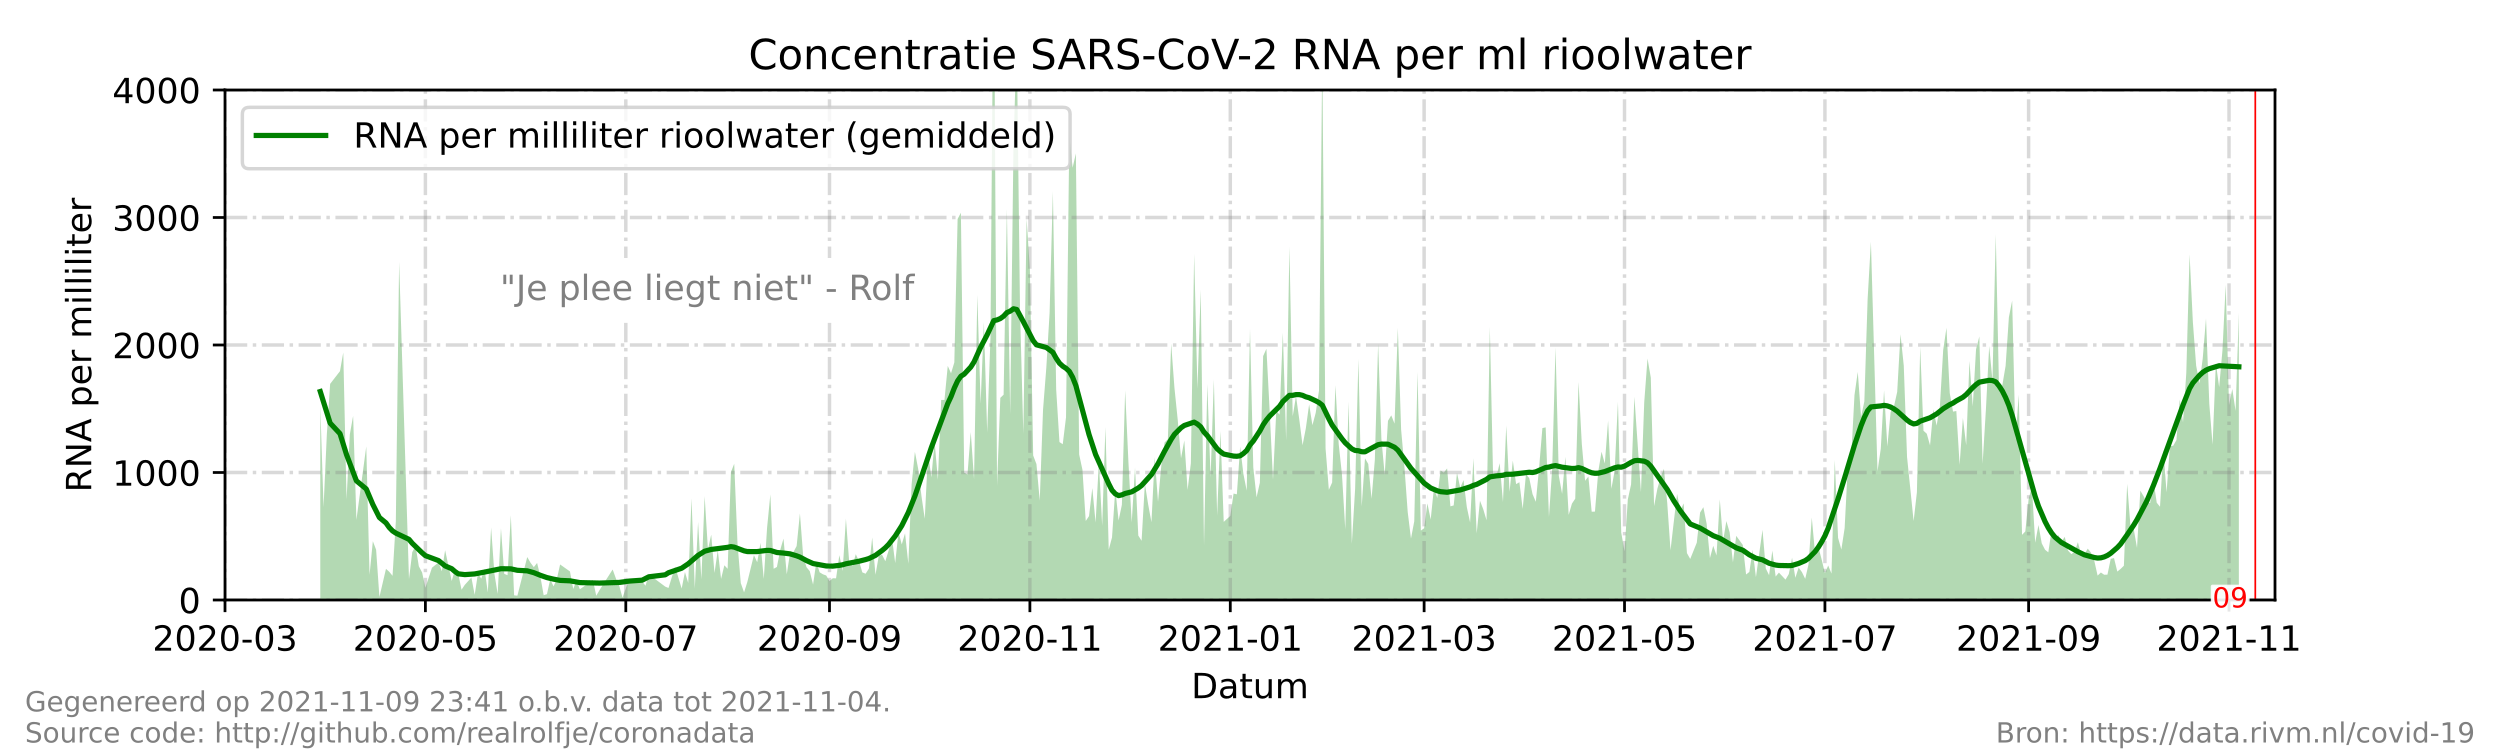 <?xml version="1.0" encoding="utf-8" standalone="no"?>
<!DOCTYPE svg PUBLIC "-//W3C//DTD SVG 1.1//EN"
  "http://www.w3.org/Graphics/SVG/1.1/DTD/svg11.dtd">
<!-- Created with matplotlib (https://matplotlib.org/) -->
<svg height="216pt" version="1.1" viewBox="0 0 720 216" width="720pt" xmlns="http://www.w3.org/2000/svg" xmlns:xlink="http://www.w3.org/1999/xlink">
 <defs>
  <style type="text/css">*{stroke-linecap:butt;stroke-linejoin:round;}</style>
 </defs>
 <g id="figure_1">
  <g id="patch_1">
   <path d="M 0 216 
L 720 216 
L 720 0 
L 0 0 
z
" style="fill:#ffffff;"/>
  </g>
  <g id="axes_1">
   <g id="patch_2">
    <path d="M 64.8 172.8 
L 655.2 172.8 
L 655.2 25.92 
L 64.8 25.92 
z
" style="fill:#ffffff;"/>
   </g>
   <g id="PolyCollection_1">
    <path clip-path="url(#pd9a32f6846)" d="M 92.238 172.8 
L 92.238 172.8 
L 93.185 172.8 
L 94.131 172.8 
L 95.077 172.8 
L 97.915 172.8 
L 98.862 172.8 
L 99.808 172.8 
L 100.754 172.8 
L 101.7 172.8 
L 102.646 172.8 
L 105.485 172.8 
L 106.431 172.8 
L 107.377 172.8 
L 108.323 172.8 
L 109.269 172.8 
L 111.162 172.8 
L 112.108 172.8 
L 113.054 172.8 
L 114 172.8 
L 114.946 172.8 
L 117.785 172.8 
L 118.731 172.8 
L 119.677 172.8 
L 120.623 172.8 
L 121.569 172.8 
L 122.515 172.8 
L 124.408 172.8 
L 126.3 172.8 
L 127.246 172.8 
L 128.192 172.8 
L 130.085 172.8 
L 131.031 172.8 
L 131.977 172.8 
L 132.923 172.8 
L 133.869 172.8 
L 135.762 172.8 
L 136.708 172.8 
L 137.654 172.8 
L 138.6 172.8 
L 139.546 172.8 
L 140.492 172.8 
L 141.438 172.8 
L 142.385 172.8 
L 143.331 172.8 
L 144.277 172.8 
L 145.223 172.8 
L 146.169 172.8 
L 147.115 172.8 
L 148.062 172.8 
L 149.008 172.8 
L 151.846 172.8 
L 152.792 172.8 
L 153.738 172.8 
L 154.685 172.8 
L 155.631 172.8 
L 156.577 172.8 
L 157.523 172.8 
L 158.469 172.8 
L 159.415 172.8 
L 160.362 172.8 
L 161.308 172.8 
L 164.146 172.8 
L 165.092 172.8 
L 166.038 172.8 
L 166.985 172.8 
L 170.769 172.8 
L 171.715 172.8 
L 172.662 172.8 
L 176.446 172.8 
L 177.392 172.8 
L 178.338 172.8 
L 179.285 172.8 
L 181.177 172.8 
L 184.962 172.8 
L 185.908 172.8 
L 186.854 172.8 
L 191.585 172.8 
L 192.531 172.8 
L 194.423 172.8 
L 196.315 172.8 
L 197.262 172.8 
L 198.208 172.8 
L 199.154 172.8 
L 200.1 172.8 
L 201.046 172.8 
L 201.992 172.8 
L 202.938 172.8 
L 203.885 172.8 
L 204.831 172.8 
L 205.777 172.8 
L 206.723 172.8 
L 207.669 172.8 
L 208.615 172.8 
L 209.562 172.8 
L 210.508 172.8 
L 211.454 172.8 
L 212.4 172.8 
L 213.346 172.8 
L 214.292 172.8 
L 215.238 172.8 
L 217.131 172.8 
L 218.077 172.8 
L 219.023 172.8 
L 219.969 172.8 
L 220.915 172.8 
L 221.862 172.8 
L 222.808 172.8 
L 223.754 172.8 
L 224.7 172.8 
L 225.646 172.8 
L 226.592 172.8 
L 227.538 172.8 
L 228.485 172.8 
L 229.431 172.8 
L 230.377 172.8 
L 231.323 172.8 
L 232.269 172.8 
L 233.215 172.8 
L 234.162 172.8 
L 235.108 172.8 
L 236.054 172.8 
L 237 172.8 
L 237.946 172.8 
L 238.892 172.8 
L 239.838 172.8 
L 240.785 172.8 
L 241.731 172.8 
L 242.677 172.8 
L 243.623 172.8 
L 244.569 172.8 
L 245.515 172.8 
L 246.462 172.8 
L 247.408 172.8 
L 248.354 172.8 
L 249.3 172.8 
L 250.246 172.8 
L 251.192 172.8 
L 252.138 172.8 
L 253.085 172.8 
L 254.031 172.8 
L 254.977 172.8 
L 255.923 172.8 
L 256.869 172.8 
L 257.815 172.8 
L 258.762 172.8 
L 259.708 172.8 
L 260.654 172.8 
L 261.6 172.8 
L 262.546 172.8 
L 263.492 172.8 
L 264.438 172.8 
L 265.385 172.8 
L 266.331 172.8 
L 267.277 172.8 
L 268.223 172.8 
L 269.169 172.8 
L 270.115 172.8 
L 271.062 172.8 
L 272.008 172.8 
L 272.954 172.8 
L 273.9 172.8 
L 274.846 172.8 
L 275.792 172.8 
L 276.738 172.8 
L 277.685 172.8 
L 278.631 172.8 
L 279.577 172.8 
L 280.523 172.8 
L 281.469 172.8 
L 282.415 172.8 
L 283.362 172.8 
L 284.308 172.8 
L 285.254 172.8 
L 286.2 172.8 
L 287.146 172.8 
L 288.092 172.8 
L 289.038 172.8 
L 289.985 172.8 
L 290.931 172.8 
L 291.877 172.8 
L 292.823 172.8 
L 293.769 172.8 
L 294.715 172.8 
L 295.662 172.8 
L 296.608 172.8 
L 297.554 172.8 
L 298.5 172.8 
L 299.446 172.8 
L 300.392 172.8 
L 301.338 172.8 
L 302.285 172.8 
L 303.231 172.8 
L 304.177 172.8 
L 305.123 172.8 
L 306.069 172.8 
L 307.015 172.8 
L 307.962 172.8 
L 308.908 172.8 
L 309.854 172.8 
L 310.8 172.8 
L 311.746 172.8 
L 312.692 172.8 
L 313.638 172.8 
L 314.585 172.8 
L 315.531 172.8 
L 316.477 172.8 
L 317.423 172.8 
L 318.369 172.8 
L 319.315 172.8 
L 320.262 172.8 
L 321.208 172.8 
L 322.154 172.8 
L 323.1 172.8 
L 324.046 172.8 
L 324.992 172.8 
L 325.938 172.8 
L 326.885 172.8 
L 327.831 172.8 
L 328.777 172.8 
L 329.723 172.8 
L 330.669 172.8 
L 331.615 172.8 
L 332.562 172.8 
L 333.508 172.8 
L 334.454 172.8 
L 335.4 172.8 
L 336.346 172.8 
L 337.292 172.8 
L 338.238 172.8 
L 339.185 172.8 
L 340.131 172.8 
L 341.077 172.8 
L 342.023 172.8 
L 342.969 172.8 
L 343.915 172.8 
L 344.862 172.8 
L 345.808 172.8 
L 346.754 172.8 
L 347.7 172.8 
L 348.646 172.8 
L 349.592 172.8 
L 350.538 172.8 
L 351.485 172.8 
L 352.431 172.8 
L 354.323 172.8 
L 355.269 172.8 
L 356.215 172.8 
L 357.162 172.8 
L 358.108 172.8 
L 359.054 172.8 
L 360 172.8 
L 360.946 172.8 
L 361.892 172.8 
L 362.838 172.8 
L 363.785 172.8 
L 364.731 172.8 
L 365.677 172.8 
L 366.623 172.8 
L 367.569 172.8 
L 368.515 172.8 
L 369.462 172.8 
L 370.408 172.8 
L 371.354 172.8 
L 372.3 172.8 
L 373.246 172.8 
L 374.192 172.8 
L 375.138 172.8 
L 376.085 172.8 
L 377.031 172.8 
L 377.977 172.8 
L 378.923 172.8 
L 379.869 172.8 
L 380.815 172.8 
L 381.762 172.8 
L 382.708 172.8 
L 383.654 172.8 
L 384.6 172.8 
L 385.546 172.8 
L 386.492 172.8 
L 387.438 172.8 
L 388.385 172.8 
L 389.331 172.8 
L 390.277 172.8 
L 391.223 172.8 
L 392.169 172.8 
L 393.115 172.8 
L 394.062 172.8 
L 395.008 172.8 
L 395.954 172.8 
L 396.9 172.8 
L 397.846 172.8 
L 398.792 172.8 
L 399.738 172.8 
L 400.685 172.8 
L 401.631 172.8 
L 402.577 172.8 
L 403.523 172.8 
L 404.469 172.8 
L 405.415 172.8 
L 406.362 172.8 
L 407.308 172.8 
L 408.254 172.8 
L 409.2 172.8 
L 410.146 172.8 
L 411.092 172.8 
L 412.038 172.8 
L 412.985 172.8 
L 413.931 172.8 
L 414.877 172.8 
L 415.823 172.8 
L 416.769 172.8 
L 417.715 172.8 
L 418.662 172.8 
L 419.608 172.8 
L 420.554 172.8 
L 421.5 172.8 
L 422.446 172.8 
L 423.392 172.8 
L 424.338 172.8 
L 425.285 172.8 
L 426.231 172.8 
L 427.177 172.8 
L 428.123 172.8 
L 429.069 172.8 
L 430.015 172.8 
L 430.962 172.8 
L 431.908 172.8 
L 432.854 172.8 
L 433.8 172.8 
L 434.746 172.8 
L 435.692 172.8 
L 436.638 172.8 
L 437.585 172.8 
L 438.531 172.8 
L 439.477 172.8 
L 440.423 172.8 
L 441.369 172.8 
L 442.315 172.8 
L 443.262 172.8 
L 444.208 172.8 
L 445.154 172.8 
L 446.1 172.8 
L 447.046 172.8 
L 447.992 172.8 
L 448.938 172.8 
L 449.885 172.8 
L 450.831 172.8 
L 451.777 172.8 
L 452.723 172.8 
L 453.669 172.8 
L 454.615 172.8 
L 455.562 172.8 
L 456.508 172.8 
L 457.454 172.8 
L 458.4 172.8 
L 459.346 172.8 
L 460.292 172.8 
L 461.238 172.8 
L 462.185 172.8 
L 463.131 172.8 
L 464.077 172.8 
L 465.023 172.8 
L 465.969 172.8 
L 466.915 172.8 
L 467.862 172.8 
L 468.808 172.8 
L 469.754 172.8 
L 470.7 172.8 
L 471.646 172.8 
L 472.592 172.8 
L 473.538 172.8 
L 474.485 172.8 
L 475.431 172.8 
L 476.377 172.8 
L 477.323 172.8 
L 478.269 172.8 
L 479.215 172.8 
L 480.162 172.8 
L 481.108 172.8 
L 482.054 172.8 
L 483 172.8 
L 483.946 172.8 
L 484.892 172.8 
L 485.838 172.8 
L 486.785 172.8 
L 488.677 172.8 
L 489.623 172.8 
L 490.569 172.8 
L 491.515 172.8 
L 492.462 172.8 
L 493.408 172.8 
L 494.354 172.8 
L 495.3 172.8 
L 496.246 172.8 
L 497.192 172.8 
L 498.138 172.8 
L 499.085 172.8 
L 500.031 172.8 
L 501.923 172.8 
L 502.869 172.8 
L 503.815 172.8 
L 504.762 172.8 
L 505.708 172.8 
L 507.6 172.8 
L 508.546 172.8 
L 509.492 172.8 
L 510.438 172.8 
L 511.385 172.8 
L 512.331 172.8 
L 514.223 172.8 
L 515.169 172.8 
L 516.115 172.8 
L 517.062 172.8 
L 518.008 172.8 
L 518.954 172.8 
L 519.9 172.8 
L 520.846 172.8 
L 521.792 172.8 
L 522.738 172.8 
L 523.685 172.8 
L 524.631 172.8 
L 525.577 172.8 
L 526.523 172.8 
L 527.469 172.8 
L 528.415 172.8 
L 529.362 172.8 
L 530.308 172.8 
L 531.254 172.8 
L 532.2 172.8 
L 533.146 172.8 
L 534.092 172.8 
L 535.038 172.8 
L 535.985 172.8 
L 536.931 172.8 
L 537.877 172.8 
L 538.823 172.8 
L 540.715 172.8 
L 541.662 172.8 
L 542.608 172.8 
L 543.554 172.8 
L 544.5 172.8 
L 545.446 172.8 
L 546.392 172.8 
L 547.338 172.8 
L 548.285 172.8 
L 549.231 172.8 
L 550.177 172.8 
L 551.123 172.8 
L 552.069 172.8 
L 553.015 172.8 
L 553.962 172.8 
L 554.908 172.8 
L 555.854 172.8 
L 556.8 172.8 
L 557.746 172.8 
L 558.692 172.8 
L 559.638 172.8 
L 560.585 172.8 
L 561.531 172.8 
L 562.477 172.8 
L 563.423 172.8 
L 564.369 172.8 
L 565.315 172.8 
L 566.262 172.8 
L 567.208 172.8 
L 568.154 172.8 
L 569.1 172.8 
L 570.046 172.8 
L 570.992 172.8 
L 571.938 172.8 
L 572.885 172.8 
L 573.831 172.8 
L 574.777 172.8 
L 575.723 172.8 
L 576.669 172.8 
L 577.615 172.8 
L 578.562 172.8 
L 579.508 172.8 
L 580.454 172.8 
L 581.4 172.8 
L 582.346 172.8 
L 583.292 172.8 
L 584.238 172.8 
L 585.185 172.8 
L 586.131 172.8 
L 587.077 172.8 
L 588.023 172.8 
L 588.969 172.8 
L 589.915 172.8 
L 590.862 172.8 
L 591.808 172.8 
L 592.754 172.8 
L 593.7 172.8 
L 594.646 172.8 
L 595.592 172.8 
L 596.538 172.8 
L 597.485 172.8 
L 598.431 172.8 
L 599.377 172.8 
L 600.323 172.8 
L 601.269 172.8 
L 602.215 172.8 
L 603.162 172.8 
L 604.108 172.8 
L 605.054 172.8 
L 606 172.8 
L 606.946 172.8 
L 607.892 172.8 
L 608.838 172.8 
L 609.785 172.8 
L 610.731 172.8 
L 611.677 172.8 
L 612.623 172.8 
L 613.569 172.8 
L 614.515 172.8 
L 615.462 172.8 
L 616.408 172.8 
L 617.354 172.8 
L 618.3 172.8 
L 619.246 172.8 
L 620.192 172.8 
L 621.138 172.8 
L 622.085 172.8 
L 623.031 172.8 
L 623.977 172.8 
L 624.923 172.8 
L 625.869 172.8 
L 626.815 172.8 
L 627.762 172.8 
L 628.708 172.8 
L 629.654 172.8 
L 630.6 172.8 
L 631.546 172.8 
L 632.492 172.8 
L 633.438 172.8 
L 634.385 172.8 
L 635.331 172.8 
L 636.277 172.8 
L 637.223 172.8 
L 638.169 172.8 
L 639.115 172.8 
L 640.062 172.8 
L 641.008 172.8 
L 641.954 172.8 
L 642.9 172.8 
L 643.846 172.8 
L 644.792 172.8 
L 644.792 172.8 
L 644.792 90.098 
L 643.846 118.341 
L 642.9 112.025 
L 641.954 116.655 
L 641.008 82.016 
L 640.062 100.947 
L 639.115 111.512 
L 638.169 104.582 
L 637.223 128.081 
L 636.277 116.293 
L 635.331 91.691 
L 634.385 103.257 
L 633.438 110.426 
L 632.492 105.308 
L 631.546 92.759 
L 630.6 73.246 
L 629.654 107.374 
L 628.708 121.635 
L 627.762 115.067 
L 626.815 126.734 
L 625.869 128.399 
L 624.923 128.441 
L 623.977 141.82 
L 623.031 129.609 
L 622.085 145.949 
L 621.138 144.78 
L 620.192 138.343 
L 619.246 144.825 
L 618.3 144.843 
L 617.354 142.899 
L 616.408 141.301 
L 615.462 157.794 
L 614.515 152.385 
L 613.569 151.494 
L 612.623 139.339 
L 611.677 162.925 
L 610.731 163.849 
L 609.785 164.618 
L 608.838 160.736 
L 607.892 160.931 
L 606.946 165.495 
L 606 165.526 
L 605.054 164.88 
L 604.108 165.768 
L 603.162 161.532 
L 602.215 159.168 
L 601.269 158.011 
L 600.323 159.613 
L 599.377 159.674 
L 598.431 156.159 
L 597.485 158.943 
L 596.538 159.6 
L 595.592 158.557 
L 594.646 154.614 
L 593.7 156.04 
L 592.754 154.076 
L 591.808 155.498 
L 590.862 152.588 
L 589.915 159.072 
L 588.969 158.314 
L 588.023 156.485 
L 587.077 151.198 
L 586.131 156.308 
L 585.185 140.121 
L 584.238 143.778 
L 583.292 153.052 
L 582.346 154.038 
L 581.4 113.673 
L 580.454 126.552 
L 579.508 86.556 
L 578.562 91.367 
L 577.615 105.363 
L 576.669 110.947 
L 575.723 112.115 
L 574.777 67.484 
L 573.831 109.566 
L 572.885 99.674 
L 571.938 118.012 
L 570.992 133.575 
L 570.046 96.914 
L 569.1 100.591 
L 568.154 117.063 
L 567.208 103.975 
L 566.262 128.231 
L 565.315 120.401 
L 564.369 133.881 
L 563.423 118.374 
L 562.477 118.544 
L 561.531 113.231 
L 560.585 94.393 
L 559.638 100.81 
L 558.692 116.983 
L 557.746 122.566 
L 556.8 117.94 
L 555.854 128.276 
L 554.908 124.907 
L 553.962 124.05 
L 553.015 99.893 
L 552.069 141.761 
L 551.123 150.068 
L 550.177 140.839 
L 549.231 131.635 
L 548.285 105.299 
L 547.338 96.246 
L 546.392 112.877 
L 545.446 117.094 
L 544.5 118.679 
L 543.554 128.587 
L 542.608 112.395 
L 541.662 129.273 
L 540.715 135.748 
L 538.823 69.624 
L 537.877 86.11 
L 536.931 115.62 
L 535.985 120.084 
L 535.038 107.107 
L 534.092 113.775 
L 533.146 131.658 
L 532.2 133.732 
L 531.254 152.113 
L 530.308 158.279 
L 529.362 154.895 
L 528.415 132.473 
L 527.469 165.203 
L 526.523 162.866 
L 525.577 165.045 
L 524.631 161.124 
L 523.685 157.473 
L 522.738 159.381 
L 521.792 149.039 
L 520.846 162.578 
L 519.9 166.706 
L 518.954 164.762 
L 518.008 163.466 
L 517.062 166.408 
L 516.115 160.647 
L 515.169 165.344 
L 514.223 166.933 
L 512.331 164.908 
L 511.385 166.048 
L 510.438 158.565 
L 509.492 165.652 
L 508.546 163.719 
L 507.6 152.602 
L 505.708 166.231 
L 504.762 158.37 
L 503.815 164.722 
L 502.869 165.455 
L 501.923 156.943 
L 500.031 154.318 
L 499.085 161.941 
L 498.138 153.308 
L 497.192 150.073 
L 496.246 155.84 
L 495.3 143.824 
L 494.354 159.958 
L 493.408 157.182 
L 492.462 160.725 
L 491.515 150.877 
L 490.569 146.073 
L 489.623 147.624 
L 488.677 156.279 
L 486.785 160.98 
L 485.838 159.297 
L 484.892 144.976 
L 483.946 147.07 
L 483 142.241 
L 482.054 150.255 
L 481.108 158.487 
L 480.162 144.835 
L 479.215 135.027 
L 478.269 137.387 
L 477.323 140.765 
L 476.377 145.787 
L 475.431 108.755 
L 474.485 103.262 
L 473.538 115.854 
L 472.592 141.746 
L 471.646 127.974 
L 470.7 114.265 
L 469.754 139.502 
L 468.808 143.862 
L 467.862 158.803 
L 466.915 153.367 
L 465.969 115.731 
L 465.023 135.552 
L 464.077 140.782 
L 463.131 121.149 
L 462.185 133.512 
L 461.238 130.091 
L 460.292 135.881 
L 459.346 147.346 
L 458.4 147.359 
L 457.454 137.245 
L 456.508 138.463 
L 455.562 127.871 
L 454.615 110 
L 453.669 143.626 
L 452.723 145.034 
L 451.777 148.298 
L 450.831 131.583 
L 449.885 142.22 
L 448.938 137.022 
L 447.992 100.001 
L 447.046 134.666 
L 446.1 148.856 
L 445.154 123.085 
L 444.208 123.289 
L 443.262 134.702 
L 442.315 144.519 
L 441.369 142.3 
L 440.423 137.706 
L 439.477 136.595 
L 438.531 146.561 
L 437.585 138.886 
L 436.638 139.429 
L 435.692 132.665 
L 434.746 141.618 
L 433.8 122.584 
L 432.854 144.577 
L 431.908 133.395 
L 430.962 137.274 
L 430.015 137.453 
L 429.069 94.154 
L 428.123 149.837 
L 427.177 146.658 
L 426.231 144.203 
L 425.285 153.593 
L 424.338 131.99 
L 423.392 150.483 
L 422.446 146.063 
L 421.5 138.27 
L 420.554 140.474 
L 419.608 136.174 
L 418.662 145.562 
L 417.715 145.824 
L 416.769 134.918 
L 415.823 136.105 
L 414.877 135.504 
L 413.931 143.412 
L 412.985 140.431 
L 412.038 149.632 
L 411.092 144.981 
L 410.146 152.135 
L 409.2 152.822 
L 408.254 107.094 
L 407.308 150.108 
L 406.362 155.111 
L 405.415 147.418 
L 404.469 134.379 
L 403.523 123.736 
L 402.577 94.453 
L 401.631 122.009 
L 400.685 119.619 
L 399.738 121.189 
L 398.792 136.747 
L 397.846 126.434 
L 396.9 98.953 
L 395.954 132.436 
L 395.008 143.632 
L 394.062 133.625 
L 393.115 131.987 
L 392.169 145.901 
L 391.223 103.401 
L 390.277 140.753 
L 389.331 156.623 
L 388.385 115.693 
L 387.438 152.468 
L 386.492 136.725 
L 385.546 127.88 
L 384.6 110.95 
L 383.654 138.957 
L 382.708 141.071 
L 381.762 129.142 
L 380.815 15.689 
L 379.869 112.518 
L 378.923 118.918 
L 377.977 122.464 
L 377.031 116.446 
L 376.085 123.321 
L 375.138 128.227 
L 374.192 120.804 
L 373.246 114.072 
L 372.3 119.904 
L 371.354 70.994 
L 370.408 126.808 
L 369.462 95.858 
L 368.515 119.418 
L 367.569 118.311 
L 366.623 138.198 
L 365.677 118.671 
L 364.731 100.436 
L 363.785 102.554 
L 362.838 139.021 
L 361.892 143.226 
L 360.946 134.633 
L 360 94.713 
L 359.054 141.289 
L 358.108 136.549 
L 357.162 128.651 
L 356.215 142.367 
L 355.269 142.144 
L 354.323 148.582 
L 352.431 150.301 
L 351.485 124.131 
L 350.538 148.463 
L 349.592 109.279 
L 348.646 137.513 
L 347.7 110.618 
L 346.754 157.08 
L 345.808 83.439 
L 344.862 111.984 
L 343.915 73.103 
L 342.969 133.429 
L 342.023 141.102 
L 341.077 126.849 
L 340.131 131.987 
L 339.185 120.91 
L 338.238 111.683 
L 337.292 98.982 
L 336.346 126.49 
L 335.4 127.437 
L 334.454 134.07 
L 333.508 144.534 
L 332.562 131.681 
L 331.615 150.393 
L 330.669 145.278 
L 329.723 139.303 
L 328.777 155.751 
L 327.831 154.233 
L 326.885 134.666 
L 325.938 150.453 
L 324.992 133.204 
L 324.046 112.442 
L 323.1 145.386 
L 322.154 149.907 
L 321.208 140.873 
L 320.262 154.759 
L 319.315 158.326 
L 318.369 122.987 
L 317.423 151.408 
L 316.477 133.081 
L 315.531 150.505 
L 314.585 140.557 
L 313.638 148.639 
L 312.692 150.043 
L 311.746 135.318 
L 310.8 130.896 
L 309.854 44.195 
L 308.908 48.314 
L 307.962 38.959 
L 307.015 120.178 
L 306.069 127.942 
L 305.123 127.312 
L 304.177 112.151 
L 303.231 55.1 
L 302.285 90.11 
L 301.338 105.918 
L 300.392 118.047 
L 299.446 144.181 
L 298.5 133.66 
L 297.554 131.18 
L 296.608 77.768 
L 295.662 62.972 
L 294.715 124.883 
L 293.769 89.663 
L 292.823 10.998 
L 291.877 42.325 
L 290.931 119.379 
L 289.985 60.147 
L 289.038 113.671 
L 288.092 114.58 
L 287.146 139.851 
L 286.2 -22.689 
L 285.254 97.162 
L 284.308 124.559 
L 283.362 92.779 
L 282.415 116.281 
L 281.469 84.918 
L 280.523 138.007 
L 279.577 124.43 
L 278.631 136.679 
L 277.685 136.124 
L 276.738 61.257 
L 275.792 63.073 
L 274.846 104.374 
L 273.9 107.506 
L 272.954 105.391 
L 272.008 115.176 
L 271.062 115.177 
L 270.115 138.17 
L 269.169 127.208 
L 268.223 137.472 
L 267.277 130.375 
L 266.331 149.408 
L 265.385 142.902 
L 264.438 135.046 
L 263.492 130.121 
L 262.546 139.47 
L 261.6 162.341 
L 260.654 153.586 
L 259.708 156.791 
L 258.762 153.244 
L 257.815 162.158 
L 256.869 154.781 
L 255.923 158.55 
L 254.977 161.632 
L 254.031 159.762 
L 253.085 160.108 
L 252.138 165.527 
L 251.192 154.794 
L 250.246 163.75 
L 249.3 165.229 
L 248.354 164.851 
L 247.408 161.647 
L 246.462 159.606 
L 245.515 162.994 
L 244.569 161.884 
L 243.623 149.381 
L 242.677 164.429 
L 241.731 159.889 
L 240.785 166.563 
L 239.838 166.535 
L 238.892 167.355 
L 237.946 165.74 
L 237 165.395 
L 236.054 164.825 
L 235.108 161.831 
L 234.162 168.346 
L 233.215 164.5 
L 232.269 163.345 
L 231.323 160.257 
L 230.377 147.865 
L 229.431 157.254 
L 228.485 159.036 
L 227.538 159.196 
L 226.592 165.409 
L 225.646 155.121 
L 224.7 158.398 
L 223.754 163.286 
L 222.808 163.806 
L 221.862 142.402 
L 220.915 152.049 
L 219.969 166.735 
L 219.023 156.343 
L 218.077 161.919 
L 217.131 159.864 
L 215.238 167.583 
L 214.292 170.609 
L 213.346 167.929 
L 212.4 156.555 
L 211.454 133.565 
L 210.508 135.992 
L 209.562 163.817 
L 208.615 162.8 
L 207.669 166.724 
L 206.723 158.481 
L 205.777 165.013 
L 204.831 153.976 
L 203.885 158.265 
L 202.938 142.9 
L 201.992 166.827 
L 201.046 150.346 
L 200.1 169.498 
L 199.154 143.507 
L 198.208 167.884 
L 197.262 164.755 
L 196.315 169.503 
L 194.423 163.178 
L 192.531 169.337 
L 191.585 168.943 
L 186.854 165.412 
L 185.908 168.69 
L 184.962 167.502 
L 181.177 166.852 
L 179.285 172.117 
L 178.338 168.718 
L 177.392 166.637 
L 176.446 164.009 
L 172.662 169.956 
L 171.715 171.573 
L 170.769 167.092 
L 166.985 169.716 
L 166.038 167.099 
L 165.092 169.626 
L 164.146 164.572 
L 161.308 162.566 
L 160.362 166.791 
L 159.415 168.883 
L 158.469 166.818 
L 157.523 171.121 
L 156.577 171.434 
L 155.631 166.078 
L 154.685 162.127 
L 153.738 163.348 
L 152.792 162.075 
L 151.846 160.426 
L 149.008 171.558 
L 148.062 171.454 
L 147.115 148.377 
L 146.169 165.655 
L 145.223 165.27 
L 144.277 152.139 
L 143.331 171.059 
L 142.385 165.213 
L 141.438 151.929 
L 140.492 170.631 
L 139.546 163.842 
L 138.6 166.666 
L 137.654 165.108 
L 136.708 171.312 
L 135.762 166.334 
L 133.869 168.424 
L 132.923 169.84 
L 131.977 165.242 
L 131.031 164.106 
L 130.085 167.33 
L 128.192 158.454 
L 127.246 164.529 
L 126.3 161.972 
L 124.408 163.5 
L 122.515 169.278 
L 121.569 164.882 
L 120.623 163.087 
L 119.677 157.207 
L 118.731 159.025 
L 117.785 166.782 
L 114.946 75.409 
L 114 150.172 
L 113.054 165.827 
L 112.108 164.68 
L 111.162 163.825 
L 109.269 171.944 
L 108.323 158.326 
L 107.377 155.862 
L 106.431 165.54 
L 105.485 128.572 
L 102.646 149.722 
L 101.7 119.76 
L 100.754 125.072 
L 99.808 143.832 
L 98.862 101.507 
L 97.915 106.896 
L 95.077 110.558 
L 94.131 125.09 
L 93.185 146.065 
L 92.238 116.734 
z
" style="fill:#008000;fill-opacity:0.3;"/>
   </g>
   <g id="matplotlib.axis_1">
    <g id="xtick_1">
     <g id="line2d_1">
      <path clip-path="url(#pd9a32f6846)" d="M 64.8 172.8 
L 64.8 25.92 
" style="fill:none;stroke:#808080;stroke-dasharray:6.4,1.6,1,1.6;stroke-dashoffset:0;stroke-opacity:0.3;"/>
     </g>
     <g id="line2d_2">
      <defs>
       <path d="M 0 0 
L 0 3.5 
" id="mfe7ab28e03" style="stroke:#000000;stroke-width:0.8;"/>
      </defs>
      <g>
       <use style="stroke:#000000;stroke-width:0.8;" x="64.8" xlink:href="#mfe7ab28e03" y="172.8"/>
      </g>
     </g>
     <g id="text_1">
      <!-- 2020-03 -->
      <g transform="translate(43.909 187.398)scale(0.1 -0.1)">
       <defs>
        <path d="M 19.188 8.297 
L 53.609 8.297 
L 53.609 0 
L 7.328 0 
L 7.328 8.297 
Q 12.938 14.109 22.625 23.891 
Q 32.328 33.688 34.812 36.531 
Q 39.547 41.844 41.422 45.531 
Q 43.312 49.219 43.312 52.781 
Q 43.312 58.594 39.234 62.25 
Q 35.156 65.922 28.609 65.922 
Q 23.969 65.922 18.812 64.312 
Q 13.672 62.703 7.812 59.422 
L 7.812 69.391 
Q 13.766 71.781 18.938 73 
Q 24.125 74.219 28.422 74.219 
Q 39.75 74.219 46.484 68.547 
Q 53.219 62.891 53.219 53.422 
Q 53.219 48.922 51.531 44.891 
Q 49.859 40.875 45.406 35.406 
Q 44.188 33.984 37.641 27.219 
Q 31.109 20.453 19.188 8.297 
z
" id="DejaVuSans-50"/>
        <path d="M 31.781 66.406 
Q 24.172 66.406 20.328 58.906 
Q 16.5 51.422 16.5 36.375 
Q 16.5 21.391 20.328 13.891 
Q 24.172 6.391 31.781 6.391 
Q 39.453 6.391 43.281 13.891 
Q 47.125 21.391 47.125 36.375 
Q 47.125 51.422 43.281 58.906 
Q 39.453 66.406 31.781 66.406 
z
M 31.781 74.219 
Q 44.047 74.219 50.516 64.516 
Q 56.984 54.828 56.984 36.375 
Q 56.984 17.969 50.516 8.266 
Q 44.047 -1.422 31.781 -1.422 
Q 19.531 -1.422 13.062 8.266 
Q 6.594 17.969 6.594 36.375 
Q 6.594 54.828 13.062 64.516 
Q 19.531 74.219 31.781 74.219 
z
" id="DejaVuSans-48"/>
        <path d="M 4.891 31.391 
L 31.203 31.391 
L 31.203 23.391 
L 4.891 23.391 
z
" id="DejaVuSans-45"/>
        <path d="M 40.578 39.312 
Q 47.656 37.797 51.625 33 
Q 55.609 28.219 55.609 21.188 
Q 55.609 10.406 48.188 4.484 
Q 40.766 -1.422 27.094 -1.422 
Q 22.516 -1.422 17.656 -0.516 
Q 12.797 0.391 7.625 2.203 
L 7.625 11.719 
Q 11.719 9.328 16.594 8.109 
Q 21.484 6.891 26.812 6.891 
Q 36.078 6.891 40.938 10.547 
Q 45.797 14.203 45.797 21.188 
Q 45.797 27.641 41.281 31.266 
Q 36.766 34.906 28.719 34.906 
L 20.219 34.906 
L 20.219 43.016 
L 29.109 43.016 
Q 36.375 43.016 40.234 45.922 
Q 44.094 48.828 44.094 54.297 
Q 44.094 59.906 40.109 62.906 
Q 36.141 65.922 28.719 65.922 
Q 24.656 65.922 20.016 65.031 
Q 15.375 64.156 9.812 62.312 
L 9.812 71.094 
Q 15.438 72.656 20.344 73.438 
Q 25.25 74.219 29.594 74.219 
Q 40.828 74.219 47.359 69.109 
Q 53.906 64.016 53.906 55.328 
Q 53.906 49.266 50.438 45.094 
Q 46.969 40.922 40.578 39.312 
z
" id="DejaVuSans-51"/>
       </defs>
       <use xlink:href="#DejaVuSans-50"/>
       <use x="63.623" xlink:href="#DejaVuSans-48"/>
       <use x="127.246" xlink:href="#DejaVuSans-50"/>
       <use x="190.869" xlink:href="#DejaVuSans-48"/>
       <use x="254.492" xlink:href="#DejaVuSans-45"/>
       <use x="290.576" xlink:href="#DejaVuSans-48"/>
       <use x="354.199" xlink:href="#DejaVuSans-51"/>
      </g>
     </g>
    </g>
    <g id="xtick_2">
     <g id="line2d_3">
      <path clip-path="url(#pd9a32f6846)" d="M 122.515 172.8 
L 122.515 25.92 
" style="fill:none;stroke:#808080;stroke-dasharray:6.4,1.6,1,1.6;stroke-dashoffset:0;stroke-opacity:0.3;"/>
     </g>
     <g id="line2d_4">
      <g>
       <use style="stroke:#000000;stroke-width:0.8;" x="122.515" xlink:href="#mfe7ab28e03" y="172.8"/>
      </g>
     </g>
     <g id="text_2">
      <!-- 2020-05 -->
      <g transform="translate(101.624 187.398)scale(0.1 -0.1)">
       <defs>
        <path d="M 10.797 72.906 
L 49.516 72.906 
L 49.516 64.594 
L 19.828 64.594 
L 19.828 46.734 
Q 21.969 47.469 24.109 47.828 
Q 26.266 48.188 28.422 48.188 
Q 40.625 48.188 47.75 41.5 
Q 54.891 34.812 54.891 23.391 
Q 54.891 11.625 47.562 5.094 
Q 40.234 -1.422 26.906 -1.422 
Q 22.312 -1.422 17.547 -0.641 
Q 12.797 0.141 7.719 1.703 
L 7.719 11.625 
Q 12.109 9.234 16.797 8.062 
Q 21.484 6.891 26.703 6.891 
Q 35.156 6.891 40.078 11.328 
Q 45.016 15.766 45.016 23.391 
Q 45.016 31 40.078 35.438 
Q 35.156 39.891 26.703 39.891 
Q 22.75 39.891 18.812 39.016 
Q 14.891 38.141 10.797 36.281 
z
" id="DejaVuSans-53"/>
       </defs>
       <use xlink:href="#DejaVuSans-50"/>
       <use x="63.623" xlink:href="#DejaVuSans-48"/>
       <use x="127.246" xlink:href="#DejaVuSans-50"/>
       <use x="190.869" xlink:href="#DejaVuSans-48"/>
       <use x="254.492" xlink:href="#DejaVuSans-45"/>
       <use x="290.576" xlink:href="#DejaVuSans-48"/>
       <use x="354.199" xlink:href="#DejaVuSans-53"/>
      </g>
     </g>
    </g>
    <g id="xtick_3">
     <g id="line2d_5">
      <path clip-path="url(#pd9a32f6846)" d="M 180.231 172.8 
L 180.231 25.92 
" style="fill:none;stroke:#808080;stroke-dasharray:6.4,1.6,1,1.6;stroke-dashoffset:0;stroke-opacity:0.3;"/>
     </g>
     <g id="line2d_6">
      <g>
       <use style="stroke:#000000;stroke-width:0.8;" x="180.231" xlink:href="#mfe7ab28e03" y="172.8"/>
      </g>
     </g>
     <g id="text_3">
      <!-- 2020-07 -->
      <g transform="translate(159.339 187.398)scale(0.1 -0.1)">
       <defs>
        <path d="M 8.203 72.906 
L 55.078 72.906 
L 55.078 68.703 
L 28.609 0 
L 18.312 0 
L 43.219 64.594 
L 8.203 64.594 
z
" id="DejaVuSans-55"/>
       </defs>
       <use xlink:href="#DejaVuSans-50"/>
       <use x="63.623" xlink:href="#DejaVuSans-48"/>
       <use x="127.246" xlink:href="#DejaVuSans-50"/>
       <use x="190.869" xlink:href="#DejaVuSans-48"/>
       <use x="254.492" xlink:href="#DejaVuSans-45"/>
       <use x="290.576" xlink:href="#DejaVuSans-48"/>
       <use x="354.199" xlink:href="#DejaVuSans-55"/>
      </g>
     </g>
    </g>
    <g id="xtick_4">
     <g id="line2d_7">
      <path clip-path="url(#pd9a32f6846)" d="M 238.892 172.8 
L 238.892 25.92 
" style="fill:none;stroke:#808080;stroke-dasharray:6.4,1.6,1,1.6;stroke-dashoffset:0;stroke-opacity:0.3;"/>
     </g>
     <g id="line2d_8">
      <g>
       <use style="stroke:#000000;stroke-width:0.8;" x="238.892" xlink:href="#mfe7ab28e03" y="172.8"/>
      </g>
     </g>
     <g id="text_4">
      <!-- 2020-09 -->
      <g transform="translate(218.001 187.398)scale(0.1 -0.1)">
       <defs>
        <path d="M 10.984 1.516 
L 10.984 10.5 
Q 14.703 8.734 18.5 7.812 
Q 22.312 6.891 25.984 6.891 
Q 35.75 6.891 40.891 13.453 
Q 46.047 20.016 46.781 33.406 
Q 43.953 29.203 39.594 26.953 
Q 35.25 24.703 29.984 24.703 
Q 19.047 24.703 12.672 31.312 
Q 6.297 37.938 6.297 49.422 
Q 6.297 60.641 12.938 67.422 
Q 19.578 74.219 30.609 74.219 
Q 43.266 74.219 49.922 64.516 
Q 56.594 54.828 56.594 36.375 
Q 56.594 19.141 48.406 8.859 
Q 40.234 -1.422 26.422 -1.422 
Q 22.703 -1.422 18.891 -0.688 
Q 15.094 0.047 10.984 1.516 
z
M 30.609 32.422 
Q 37.25 32.422 41.125 36.953 
Q 45.016 41.5 45.016 49.422 
Q 45.016 57.281 41.125 61.844 
Q 37.25 66.406 30.609 66.406 
Q 23.969 66.406 20.094 61.844 
Q 16.219 57.281 16.219 49.422 
Q 16.219 41.5 20.094 36.953 
Q 23.969 32.422 30.609 32.422 
z
" id="DejaVuSans-57"/>
       </defs>
       <use xlink:href="#DejaVuSans-50"/>
       <use x="63.623" xlink:href="#DejaVuSans-48"/>
       <use x="127.246" xlink:href="#DejaVuSans-50"/>
       <use x="190.869" xlink:href="#DejaVuSans-48"/>
       <use x="254.492" xlink:href="#DejaVuSans-45"/>
       <use x="290.576" xlink:href="#DejaVuSans-48"/>
       <use x="354.199" xlink:href="#DejaVuSans-57"/>
      </g>
     </g>
    </g>
    <g id="xtick_5">
     <g id="line2d_9">
      <path clip-path="url(#pd9a32f6846)" d="M 296.608 172.8 
L 296.608 25.92 
" style="fill:none;stroke:#808080;stroke-dasharray:6.4,1.6,1,1.6;stroke-dashoffset:0;stroke-opacity:0.3;"/>
     </g>
     <g id="line2d_10">
      <g>
       <use style="stroke:#000000;stroke-width:0.8;" x="296.608" xlink:href="#mfe7ab28e03" y="172.8"/>
      </g>
     </g>
     <g id="text_5">
      <!-- 2020-11 -->
      <g transform="translate(275.716 187.398)scale(0.1 -0.1)">
       <defs>
        <path d="M 12.406 8.297 
L 28.516 8.297 
L 28.516 63.922 
L 10.984 60.406 
L 10.984 69.391 
L 28.422 72.906 
L 38.281 72.906 
L 38.281 8.297 
L 54.391 8.297 
L 54.391 0 
L 12.406 0 
z
" id="DejaVuSans-49"/>
       </defs>
       <use xlink:href="#DejaVuSans-50"/>
       <use x="63.623" xlink:href="#DejaVuSans-48"/>
       <use x="127.246" xlink:href="#DejaVuSans-50"/>
       <use x="190.869" xlink:href="#DejaVuSans-48"/>
       <use x="254.492" xlink:href="#DejaVuSans-45"/>
       <use x="290.576" xlink:href="#DejaVuSans-49"/>
       <use x="354.199" xlink:href="#DejaVuSans-49"/>
      </g>
     </g>
    </g>
    <g id="xtick_6">
     <g id="line2d_11">
      <path clip-path="url(#pd9a32f6846)" d="M 354.323 172.8 
L 354.323 25.92 
" style="fill:none;stroke:#808080;stroke-dasharray:6.4,1.6,1,1.6;stroke-dashoffset:0;stroke-opacity:0.3;"/>
     </g>
     <g id="line2d_12">
      <g>
       <use style="stroke:#000000;stroke-width:0.8;" x="354.323" xlink:href="#mfe7ab28e03" y="172.8"/>
      </g>
     </g>
     <g id="text_6">
      <!-- 2021-01 -->
      <g transform="translate(333.432 187.398)scale(0.1 -0.1)">
       <use xlink:href="#DejaVuSans-50"/>
       <use x="63.623" xlink:href="#DejaVuSans-48"/>
       <use x="127.246" xlink:href="#DejaVuSans-50"/>
       <use x="190.869" xlink:href="#DejaVuSans-49"/>
       <use x="254.492" xlink:href="#DejaVuSans-45"/>
       <use x="290.576" xlink:href="#DejaVuSans-48"/>
       <use x="354.199" xlink:href="#DejaVuSans-49"/>
      </g>
     </g>
    </g>
    <g id="xtick_7">
     <g id="line2d_13">
      <path clip-path="url(#pd9a32f6846)" d="M 410.146 172.8 
L 410.146 25.92 
" style="fill:none;stroke:#808080;stroke-dasharray:6.4,1.6,1,1.6;stroke-dashoffset:0;stroke-opacity:0.3;"/>
     </g>
     <g id="line2d_14">
      <g>
       <use style="stroke:#000000;stroke-width:0.8;" x="410.146" xlink:href="#mfe7ab28e03" y="172.8"/>
      </g>
     </g>
     <g id="text_7">
      <!-- 2021-03 -->
      <g transform="translate(389.255 187.398)scale(0.1 -0.1)">
       <use xlink:href="#DejaVuSans-50"/>
       <use x="63.623" xlink:href="#DejaVuSans-48"/>
       <use x="127.246" xlink:href="#DejaVuSans-50"/>
       <use x="190.869" xlink:href="#DejaVuSans-49"/>
       <use x="254.492" xlink:href="#DejaVuSans-45"/>
       <use x="290.576" xlink:href="#DejaVuSans-48"/>
       <use x="354.199" xlink:href="#DejaVuSans-51"/>
      </g>
     </g>
    </g>
    <g id="xtick_8">
     <g id="line2d_15">
      <path clip-path="url(#pd9a32f6846)" d="M 467.862 172.8 
L 467.862 25.92 
" style="fill:none;stroke:#808080;stroke-dasharray:6.4,1.6,1,1.6;stroke-dashoffset:0;stroke-opacity:0.3;"/>
     </g>
     <g id="line2d_16">
      <g>
       <use style="stroke:#000000;stroke-width:0.8;" x="467.862" xlink:href="#mfe7ab28e03" y="172.8"/>
      </g>
     </g>
     <g id="text_8">
      <!-- 2021-05 -->
      <g transform="translate(446.97 187.398)scale(0.1 -0.1)">
       <use xlink:href="#DejaVuSans-50"/>
       <use x="63.623" xlink:href="#DejaVuSans-48"/>
       <use x="127.246" xlink:href="#DejaVuSans-50"/>
       <use x="190.869" xlink:href="#DejaVuSans-49"/>
       <use x="254.492" xlink:href="#DejaVuSans-45"/>
       <use x="290.576" xlink:href="#DejaVuSans-48"/>
       <use x="354.199" xlink:href="#DejaVuSans-53"/>
      </g>
     </g>
    </g>
    <g id="xtick_9">
     <g id="line2d_17">
      <path clip-path="url(#pd9a32f6846)" d="M 525.577 172.8 
L 525.577 25.92 
" style="fill:none;stroke:#808080;stroke-dasharray:6.4,1.6,1,1.6;stroke-dashoffset:0;stroke-opacity:0.3;"/>
     </g>
     <g id="line2d_18">
      <g>
       <use style="stroke:#000000;stroke-width:0.8;" x="525.577" xlink:href="#mfe7ab28e03" y="172.8"/>
      </g>
     </g>
     <g id="text_9">
      <!-- 2021-07 -->
      <g transform="translate(504.686 187.398)scale(0.1 -0.1)">
       <use xlink:href="#DejaVuSans-50"/>
       <use x="63.623" xlink:href="#DejaVuSans-48"/>
       <use x="127.246" xlink:href="#DejaVuSans-50"/>
       <use x="190.869" xlink:href="#DejaVuSans-49"/>
       <use x="254.492" xlink:href="#DejaVuSans-45"/>
       <use x="290.576" xlink:href="#DejaVuSans-48"/>
       <use x="354.199" xlink:href="#DejaVuSans-55"/>
      </g>
     </g>
    </g>
    <g id="xtick_10">
     <g id="line2d_19">
      <path clip-path="url(#pd9a32f6846)" d="M 584.238 172.8 
L 584.238 25.92 
" style="fill:none;stroke:#808080;stroke-dasharray:6.4,1.6,1,1.6;stroke-dashoffset:0;stroke-opacity:0.3;"/>
     </g>
     <g id="line2d_20">
      <g>
       <use style="stroke:#000000;stroke-width:0.8;" x="584.238" xlink:href="#mfe7ab28e03" y="172.8"/>
      </g>
     </g>
     <g id="text_10">
      <!-- 2021-09 -->
      <g transform="translate(563.347 187.398)scale(0.1 -0.1)">
       <use xlink:href="#DejaVuSans-50"/>
       <use x="63.623" xlink:href="#DejaVuSans-48"/>
       <use x="127.246" xlink:href="#DejaVuSans-50"/>
       <use x="190.869" xlink:href="#DejaVuSans-49"/>
       <use x="254.492" xlink:href="#DejaVuSans-45"/>
       <use x="290.576" xlink:href="#DejaVuSans-48"/>
       <use x="354.199" xlink:href="#DejaVuSans-57"/>
      </g>
     </g>
    </g>
    <g id="xtick_11">
     <g id="line2d_21">
      <path clip-path="url(#pd9a32f6846)" d="M 641.954 172.8 
L 641.954 25.92 
" style="fill:none;stroke:#808080;stroke-dasharray:6.4,1.6,1,1.6;stroke-dashoffset:0;stroke-opacity:0.3;"/>
     </g>
     <g id="line2d_22">
      <g>
       <use style="stroke:#000000;stroke-width:0.8;" x="641.954" xlink:href="#mfe7ab28e03" y="172.8"/>
      </g>
     </g>
     <g id="text_11">
      <!-- 2021-11 -->
      <g transform="translate(621.062 187.398)scale(0.1 -0.1)">
       <use xlink:href="#DejaVuSans-50"/>
       <use x="63.623" xlink:href="#DejaVuSans-48"/>
       <use x="127.246" xlink:href="#DejaVuSans-50"/>
       <use x="190.869" xlink:href="#DejaVuSans-49"/>
       <use x="254.492" xlink:href="#DejaVuSans-45"/>
       <use x="290.576" xlink:href="#DejaVuSans-49"/>
       <use x="354.199" xlink:href="#DejaVuSans-49"/>
      </g>
     </g>
    </g>
    <g id="text_12">
     <!-- Datum -->
     <g transform="translate(343.087 201.077)scale(0.1 -0.1)">
      <defs>
       <path d="M 19.672 64.797 
L 19.672 8.109 
L 31.594 8.109 
Q 46.688 8.109 53.688 14.938 
Q 60.688 21.781 60.688 36.531 
Q 60.688 51.172 53.688 57.984 
Q 46.688 64.797 31.594 64.797 
z
M 9.812 72.906 
L 30.078 72.906 
Q 51.266 72.906 61.172 64.094 
Q 71.094 55.281 71.094 36.531 
Q 71.094 17.672 61.125 8.828 
Q 51.172 0 30.078 0 
L 9.812 0 
z
" id="DejaVuSans-68"/>
       <path d="M 34.281 27.484 
Q 23.391 27.484 19.188 25 
Q 14.984 22.516 14.984 16.5 
Q 14.984 11.719 18.141 8.906 
Q 21.297 6.109 26.703 6.109 
Q 34.188 6.109 38.703 11.406 
Q 43.219 16.703 43.219 25.484 
L 43.219 27.484 
z
M 52.203 31.203 
L 52.203 0 
L 43.219 0 
L 43.219 8.297 
Q 40.141 3.328 35.547 0.953 
Q 30.953 -1.422 24.312 -1.422 
Q 15.922 -1.422 10.953 3.297 
Q 6 8.016 6 15.922 
Q 6 25.141 12.172 29.828 
Q 18.359 34.516 30.609 34.516 
L 43.219 34.516 
L 43.219 35.406 
Q 43.219 41.609 39.141 45 
Q 35.062 48.391 27.688 48.391 
Q 23 48.391 18.547 47.266 
Q 14.109 46.141 10.016 43.891 
L 10.016 52.203 
Q 14.938 54.109 19.578 55.047 
Q 24.219 56 28.609 56 
Q 40.484 56 46.344 49.844 
Q 52.203 43.703 52.203 31.203 
z
" id="DejaVuSans-97"/>
       <path d="M 18.312 70.219 
L 18.312 54.688 
L 36.812 54.688 
L 36.812 47.703 
L 18.312 47.703 
L 18.312 18.016 
Q 18.312 11.328 20.141 9.422 
Q 21.969 7.516 27.594 7.516 
L 36.812 7.516 
L 36.812 0 
L 27.594 0 
Q 17.188 0 13.234 3.875 
Q 9.281 7.766 9.281 18.016 
L 9.281 47.703 
L 2.688 47.703 
L 2.688 54.688 
L 9.281 54.688 
L 9.281 70.219 
z
" id="DejaVuSans-116"/>
       <path d="M 8.5 21.578 
L 8.5 54.688 
L 17.484 54.688 
L 17.484 21.922 
Q 17.484 14.156 20.5 10.266 
Q 23.531 6.391 29.594 6.391 
Q 36.859 6.391 41.078 11.031 
Q 45.312 15.672 45.312 23.688 
L 45.312 54.688 
L 54.297 54.688 
L 54.297 0 
L 45.312 0 
L 45.312 8.406 
Q 42.047 3.422 37.719 1 
Q 33.406 -1.422 27.688 -1.422 
Q 18.266 -1.422 13.375 4.438 
Q 8.5 10.297 8.5 21.578 
z
M 31.109 56 
z
" id="DejaVuSans-117"/>
       <path d="M 52 44.188 
Q 55.375 50.25 60.062 53.125 
Q 64.75 56 71.094 56 
Q 79.641 56 84.281 50.016 
Q 88.922 44.047 88.922 33.016 
L 88.922 0 
L 79.891 0 
L 79.891 32.719 
Q 79.891 40.578 77.094 44.375 
Q 74.312 48.188 68.609 48.188 
Q 61.625 48.188 57.562 43.547 
Q 53.516 38.922 53.516 30.906 
L 53.516 0 
L 44.484 0 
L 44.484 32.719 
Q 44.484 40.625 41.703 44.406 
Q 38.922 48.188 33.109 48.188 
Q 26.219 48.188 22.156 43.531 
Q 18.109 38.875 18.109 30.906 
L 18.109 0 
L 9.078 0 
L 9.078 54.688 
L 18.109 54.688 
L 18.109 46.188 
Q 21.188 51.219 25.484 53.609 
Q 29.781 56 35.688 56 
Q 41.656 56 45.828 52.969 
Q 50 49.953 52 44.188 
z
" id="DejaVuSans-109"/>
      </defs>
      <use xlink:href="#DejaVuSans-68"/>
      <use x="77.002" xlink:href="#DejaVuSans-97"/>
      <use x="138.281" xlink:href="#DejaVuSans-116"/>
      <use x="177.49" xlink:href="#DejaVuSans-117"/>
      <use x="240.869" xlink:href="#DejaVuSans-109"/>
     </g>
    </g>
   </g>
   <g id="matplotlib.axis_2">
    <g id="ytick_1">
     <g id="line2d_23">
      <path clip-path="url(#pd9a32f6846)" d="M 64.8 172.8 
L 655.2 172.8 
" style="fill:none;stroke:#808080;stroke-dasharray:6.4,1.6,1,1.6;stroke-dashoffset:0;stroke-opacity:0.3;"/>
     </g>
     <g id="line2d_24">
      <defs>
       <path d="M 0 0 
L -3.5 0 
" id="m324055615d" style="stroke:#000000;stroke-width:0.8;"/>
      </defs>
      <g>
       <use style="stroke:#000000;stroke-width:0.8;" x="64.8" xlink:href="#m324055615d" y="172.8"/>
      </g>
     </g>
     <g id="text_13">
      <!-- 0 -->
      <g transform="translate(51.438 176.599)scale(0.1 -0.1)">
       <use xlink:href="#DejaVuSans-48"/>
      </g>
     </g>
    </g>
    <g id="ytick_2">
     <g id="line2d_25">
      <path clip-path="url(#pd9a32f6846)" d="M 64.8 136.08 
L 655.2 136.08 
" style="fill:none;stroke:#808080;stroke-dasharray:6.4,1.6,1,1.6;stroke-dashoffset:0;stroke-opacity:0.3;"/>
     </g>
     <g id="line2d_26">
      <g>
       <use style="stroke:#000000;stroke-width:0.8;" x="64.8" xlink:href="#m324055615d" y="136.08"/>
      </g>
     </g>
     <g id="text_14">
      <!-- 1000 -->
      <g transform="translate(32.35 139.879)scale(0.1 -0.1)">
       <use xlink:href="#DejaVuSans-49"/>
       <use x="63.623" xlink:href="#DejaVuSans-48"/>
       <use x="127.246" xlink:href="#DejaVuSans-48"/>
       <use x="190.869" xlink:href="#DejaVuSans-48"/>
      </g>
     </g>
    </g>
    <g id="ytick_3">
     <g id="line2d_27">
      <path clip-path="url(#pd9a32f6846)" d="M 64.8 99.36 
L 655.2 99.36 
" style="fill:none;stroke:#808080;stroke-dasharray:6.4,1.6,1,1.6;stroke-dashoffset:0;stroke-opacity:0.3;"/>
     </g>
     <g id="line2d_28">
      <g>
       <use style="stroke:#000000;stroke-width:0.8;" x="64.8" xlink:href="#m324055615d" y="99.36"/>
      </g>
     </g>
     <g id="text_15">
      <!-- 2000 -->
      <g transform="translate(32.35 103.159)scale(0.1 -0.1)">
       <use xlink:href="#DejaVuSans-50"/>
       <use x="63.623" xlink:href="#DejaVuSans-48"/>
       <use x="127.246" xlink:href="#DejaVuSans-48"/>
       <use x="190.869" xlink:href="#DejaVuSans-48"/>
      </g>
     </g>
    </g>
    <g id="ytick_4">
     <g id="line2d_29">
      <path clip-path="url(#pd9a32f6846)" d="M 64.8 62.64 
L 655.2 62.64 
" style="fill:none;stroke:#808080;stroke-dasharray:6.4,1.6,1,1.6;stroke-dashoffset:0;stroke-opacity:0.3;"/>
     </g>
     <g id="line2d_30">
      <g>
       <use style="stroke:#000000;stroke-width:0.8;" x="64.8" xlink:href="#m324055615d" y="62.64"/>
      </g>
     </g>
     <g id="text_16">
      <!-- 3000 -->
      <g transform="translate(32.35 66.439)scale(0.1 -0.1)">
       <use xlink:href="#DejaVuSans-51"/>
       <use x="63.623" xlink:href="#DejaVuSans-48"/>
       <use x="127.246" xlink:href="#DejaVuSans-48"/>
       <use x="190.869" xlink:href="#DejaVuSans-48"/>
      </g>
     </g>
    </g>
    <g id="ytick_5">
     <g id="line2d_31">
      <path clip-path="url(#pd9a32f6846)" d="M 64.8 25.92 
L 655.2 25.92 
" style="fill:none;stroke:#808080;stroke-dasharray:6.4,1.6,1,1.6;stroke-dashoffset:0;stroke-opacity:0.3;"/>
     </g>
     <g id="line2d_32">
      <g>
       <use style="stroke:#000000;stroke-width:0.8;" x="64.8" xlink:href="#m324055615d" y="25.92"/>
      </g>
     </g>
     <g id="text_17">
      <!-- 4000 -->
      <g transform="translate(32.35 29.719)scale(0.1 -0.1)">
       <defs>
        <path d="M 37.797 64.312 
L 12.891 25.391 
L 37.797 25.391 
z
M 35.203 72.906 
L 47.609 72.906 
L 47.609 25.391 
L 58.016 25.391 
L 58.016 17.188 
L 47.609 17.188 
L 47.609 0 
L 37.797 0 
L 37.797 17.188 
L 4.891 17.188 
L 4.891 26.703 
z
" id="DejaVuSans-52"/>
       </defs>
       <use xlink:href="#DejaVuSans-52"/>
       <use x="63.623" xlink:href="#DejaVuSans-48"/>
       <use x="127.246" xlink:href="#DejaVuSans-48"/>
       <use x="190.869" xlink:href="#DejaVuSans-48"/>
      </g>
     </g>
    </g>
    <g id="text_18">
     <!-- RNA per milliliter -->
     <g transform="translate(26.27 141.776)rotate(-90)scale(0.1 -0.1)">
      <defs>
       <path d="M 44.391 34.188 
Q 47.562 33.109 50.562 29.594 
Q 53.562 26.078 56.594 19.922 
L 66.609 0 
L 56 0 
L 46.688 18.703 
Q 43.062 26.031 39.672 28.422 
Q 36.281 30.812 30.422 30.812 
L 19.672 30.812 
L 19.672 0 
L 9.812 0 
L 9.812 72.906 
L 32.078 72.906 
Q 44.578 72.906 50.734 67.672 
Q 56.891 62.453 56.891 51.906 
Q 56.891 45.016 53.688 40.469 
Q 50.484 35.938 44.391 34.188 
z
M 19.672 64.797 
L 19.672 38.922 
L 32.078 38.922 
Q 39.203 38.922 42.844 42.219 
Q 46.484 45.516 46.484 51.906 
Q 46.484 58.297 42.844 61.547 
Q 39.203 64.797 32.078 64.797 
z
" id="DejaVuSans-82"/>
       <path d="M 9.812 72.906 
L 23.094 72.906 
L 55.422 11.922 
L 55.422 72.906 
L 64.984 72.906 
L 64.984 0 
L 51.703 0 
L 19.391 60.984 
L 19.391 0 
L 9.812 0 
z
" id="DejaVuSans-78"/>
       <path d="M 34.188 63.188 
L 20.797 26.906 
L 47.609 26.906 
z
M 28.609 72.906 
L 39.797 72.906 
L 67.578 0 
L 57.328 0 
L 50.688 18.703 
L 17.828 18.703 
L 11.188 0 
L 0.781 0 
z
" id="DejaVuSans-65"/>
       <path id="DejaVuSans-32"/>
       <path d="M 18.109 8.203 
L 18.109 -20.797 
L 9.078 -20.797 
L 9.078 54.688 
L 18.109 54.688 
L 18.109 46.391 
Q 20.953 51.266 25.266 53.625 
Q 29.594 56 35.594 56 
Q 45.562 56 51.781 48.094 
Q 58.016 40.188 58.016 27.297 
Q 58.016 14.406 51.781 6.484 
Q 45.562 -1.422 35.594 -1.422 
Q 29.594 -1.422 25.266 0.953 
Q 20.953 3.328 18.109 8.203 
z
M 48.688 27.297 
Q 48.688 37.203 44.609 42.844 
Q 40.531 48.484 33.406 48.484 
Q 26.266 48.484 22.188 42.844 
Q 18.109 37.203 18.109 27.297 
Q 18.109 17.391 22.188 11.75 
Q 26.266 6.109 33.406 6.109 
Q 40.531 6.109 44.609 11.75 
Q 48.688 17.391 48.688 27.297 
z
" id="DejaVuSans-112"/>
       <path d="M 56.203 29.594 
L 56.203 25.203 
L 14.891 25.203 
Q 15.484 15.922 20.484 11.062 
Q 25.484 6.203 34.422 6.203 
Q 39.594 6.203 44.453 7.469 
Q 49.312 8.734 54.109 11.281 
L 54.109 2.781 
Q 49.266 0.734 44.188 -0.344 
Q 39.109 -1.422 33.891 -1.422 
Q 20.797 -1.422 13.156 6.188 
Q 5.516 13.812 5.516 26.812 
Q 5.516 40.234 12.766 48.109 
Q 20.016 56 32.328 56 
Q 43.359 56 49.781 48.891 
Q 56.203 41.797 56.203 29.594 
z
M 47.219 32.234 
Q 47.125 39.594 43.094 43.984 
Q 39.062 48.391 32.422 48.391 
Q 24.906 48.391 20.391 44.141 
Q 15.875 39.891 15.188 32.172 
z
" id="DejaVuSans-101"/>
       <path d="M 41.109 46.297 
Q 39.594 47.172 37.812 47.578 
Q 36.031 48 33.891 48 
Q 26.266 48 22.188 43.047 
Q 18.109 38.094 18.109 28.812 
L 18.109 0 
L 9.078 0 
L 9.078 54.688 
L 18.109 54.688 
L 18.109 46.188 
Q 20.953 51.172 25.484 53.578 
Q 30.031 56 36.531 56 
Q 37.453 56 38.578 55.875 
Q 39.703 55.766 41.062 55.516 
z
" id="DejaVuSans-114"/>
       <path d="M 9.422 54.688 
L 18.406 54.688 
L 18.406 0 
L 9.422 0 
z
M 9.422 75.984 
L 18.406 75.984 
L 18.406 64.594 
L 9.422 64.594 
z
" id="DejaVuSans-105"/>
       <path d="M 9.422 75.984 
L 18.406 75.984 
L 18.406 0 
L 9.422 0 
z
" id="DejaVuSans-108"/>
      </defs>
      <use xlink:href="#DejaVuSans-82"/>
      <use x="69.482" xlink:href="#DejaVuSans-78"/>
      <use x="144.287" xlink:href="#DejaVuSans-65"/>
      <use x="212.695" xlink:href="#DejaVuSans-32"/>
      <use x="244.482" xlink:href="#DejaVuSans-112"/>
      <use x="307.959" xlink:href="#DejaVuSans-101"/>
      <use x="369.482" xlink:href="#DejaVuSans-114"/>
      <use x="410.596" xlink:href="#DejaVuSans-32"/>
      <use x="442.383" xlink:href="#DejaVuSans-109"/>
      <use x="539.795" xlink:href="#DejaVuSans-105"/>
      <use x="567.578" xlink:href="#DejaVuSans-108"/>
      <use x="595.361" xlink:href="#DejaVuSans-108"/>
      <use x="623.145" xlink:href="#DejaVuSans-105"/>
      <use x="650.928" xlink:href="#DejaVuSans-108"/>
      <use x="678.711" xlink:href="#DejaVuSans-105"/>
      <use x="706.494" xlink:href="#DejaVuSans-116"/>
      <use x="745.703" xlink:href="#DejaVuSans-101"/>
      <use x="807.227" xlink:href="#DejaVuSans-114"/>
     </g>
    </g>
   </g>
   <g id="line2d_33">
    <path clip-path="url(#pd9a32f6846)" d="M 92.238 112.761 
L 95.077 121.858 
L 97.915 124.89 
L 99.808 130.954 
L 102.646 138.473 
L 105.485 140.827 
L 107.377 145.29 
L 109.269 149.042 
L 111.162 150.598 
L 112.108 151.929 
L 113.054 152.902 
L 114 153.536 
L 117.785 155.33 
L 118.731 156.466 
L 121.569 159.209 
L 122.515 160.028 
L 126.3 161.447 
L 128.192 162.98 
L 130.085 163.784 
L 131.031 164.601 
L 131.977 165.265 
L 133.869 165.487 
L 136.708 165.293 
L 139.546 164.757 
L 144.277 163.791 
L 147.115 163.829 
L 149.008 164.245 
L 151.846 164.404 
L 153.738 164.93 
L 155.631 165.685 
L 157.523 166.344 
L 159.415 166.792 
L 161.308 167.154 
L 164.146 167.277 
L 166.985 167.786 
L 172.662 167.922 
L 178.338 167.74 
L 181.177 167.355 
L 184.962 167.087 
L 186.854 166.117 
L 191.585 165.547 
L 192.531 164.942 
L 196.315 163.652 
L 198.208 162.377 
L 201.046 159.942 
L 202.938 158.751 
L 204.831 158.237 
L 209.562 157.633 
L 210.508 157.427 
L 211.454 157.572 
L 214.292 158.642 
L 215.238 158.852 
L 218.077 158.854 
L 220.915 158.508 
L 221.862 158.533 
L 223.754 159.118 
L 225.646 159.282 
L 227.538 159.509 
L 229.431 160.08 
L 230.377 160.443 
L 232.269 161.446 
L 234.162 162.301 
L 237.946 162.997 
L 239.838 163.043 
L 241.731 162.821 
L 242.677 162.653 
L 243.623 162.37 
L 247.408 161.633 
L 249.3 161.152 
L 250.246 160.861 
L 252.138 159.945 
L 254.031 158.545 
L 254.977 157.752 
L 255.923 156.791 
L 257.815 154.39 
L 259.708 151.407 
L 261.6 147.582 
L 263.492 142.86 
L 265.385 137.316 
L 268.223 128.923 
L 272.954 116.226 
L 273.9 114.207 
L 274.846 111.743 
L 275.792 109.696 
L 276.738 108.351 
L 277.685 107.753 
L 279.577 105.71 
L 280.523 104.224 
L 282.415 100.022 
L 284.308 96.415 
L 286.2 92.349 
L 287.146 92.137 
L 288.092 91.74 
L 289.038 91.059 
L 289.985 90.023 
L 290.931 89.613 
L 291.877 88.925 
L 292.823 89.136 
L 294.715 92.636 
L 297.554 98.118 
L 298.5 99.31 
L 301.338 100.072 
L 303.231 101.472 
L 304.177 103.177 
L 305.123 104.593 
L 306.069 105.463 
L 307.015 106.078 
L 307.962 106.946 
L 308.908 108.641 
L 309.854 111.059 
L 313.638 125.141 
L 315.531 130.899 
L 319.315 139.342 
L 320.262 141.197 
L 321.208 142.229 
L 322.154 142.736 
L 323.1 142.524 
L 324.046 142.119 
L 325.938 141.645 
L 327.831 140.54 
L 328.777 139.811 
L 331.615 136.671 
L 333.508 133.562 
L 335.4 129.936 
L 337.292 126.536 
L 338.238 125.091 
L 340.131 123.194 
L 341.077 122.536 
L 343.915 121.575 
L 344.862 122.121 
L 345.808 122.929 
L 346.754 124.441 
L 347.7 125.448 
L 350.538 129.245 
L 351.485 130.087 
L 352.431 130.771 
L 355.269 131.356 
L 356.215 131.407 
L 357.162 131.269 
L 358.108 130.608 
L 359.054 129.744 
L 360 128.122 
L 360.946 127.018 
L 362.838 124.116 
L 363.785 122.342 
L 364.731 120.963 
L 365.677 119.818 
L 368.515 117.015 
L 369.462 115.656 
L 371.354 113.862 
L 372.3 113.855 
L 373.246 113.645 
L 374.192 113.638 
L 375.138 113.859 
L 376.085 114.287 
L 377.031 114.546 
L 378.923 115.438 
L 379.869 115.948 
L 380.815 116.691 
L 382.708 120.61 
L 383.654 122.415 
L 386.492 126.381 
L 387.438 127.543 
L 389.331 129.277 
L 390.277 129.737 
L 391.223 129.813 
L 392.169 130.103 
L 393.115 130.126 
L 395.008 129.079 
L 396.9 128.069 
L 397.846 127.897 
L 399.738 127.924 
L 401.631 128.807 
L 402.577 129.63 
L 406.362 134.888 
L 410.146 139.133 
L 412.038 140.544 
L 413.931 141.347 
L 414.877 141.604 
L 416.769 141.773 
L 420.554 141.109 
L 423.392 140.217 
L 424.338 139.786 
L 425.285 139.503 
L 428.123 138.054 
L 429.069 137.337 
L 430.962 137.046 
L 432.854 136.872 
L 433.8 136.611 
L 435.692 136.572 
L 440.423 136.009 
L 441.369 136.084 
L 442.315 135.882 
L 445.154 134.637 
L 446.1 134.524 
L 447.046 134.247 
L 447.992 134.086 
L 449.885 134.549 
L 452.723 134.929 
L 453.669 134.889 
L 454.615 134.677 
L 455.562 134.925 
L 457.454 135.811 
L 458.4 136.154 
L 459.346 136.311 
L 460.292 136.278 
L 462.185 135.813 
L 465.023 134.72 
L 465.969 134.488 
L 466.915 134.549 
L 467.862 134.245 
L 469.754 133.16 
L 470.7 132.696 
L 471.646 132.592 
L 473.538 132.825 
L 474.485 133.275 
L 475.431 134.246 
L 480.162 140.961 
L 482.054 144.233 
L 483.946 147.139 
L 486.785 150.903 
L 489.623 152.071 
L 493.408 154.278 
L 495.3 155.02 
L 500.031 157.769 
L 501.923 158.464 
L 503.815 159.791 
L 505.708 160.775 
L 507.6 161.234 
L 509.492 162.216 
L 511.385 162.733 
L 512.331 162.857 
L 515.169 162.915 
L 516.115 162.851 
L 518.008 162.272 
L 519.9 161.46 
L 520.846 160.8 
L 522.738 158.874 
L 523.685 157.578 
L 524.631 156.067 
L 525.577 154.316 
L 526.523 152.097 
L 529.362 143.659 
L 531.254 137.602 
L 534.092 128.197 
L 535.985 122.595 
L 536.931 120.233 
L 537.877 118.29 
L 538.823 117.192 
L 541.662 116.915 
L 542.608 116.746 
L 543.554 116.902 
L 544.5 117.233 
L 545.446 117.756 
L 546.392 118.411 
L 548.285 120.121 
L 549.231 120.988 
L 550.177 121.677 
L 551.123 122.086 
L 552.069 121.928 
L 553.015 121.297 
L 555.854 120.318 
L 557.746 119.211 
L 559.638 117.711 
L 561.531 116.531 
L 562.477 116.076 
L 563.423 115.45 
L 565.315 114.412 
L 566.262 113.637 
L 568.154 111.624 
L 569.1 110.75 
L 570.046 110.056 
L 572.885 109.529 
L 573.831 109.601 
L 574.777 109.971 
L 575.723 111.139 
L 576.669 112.606 
L 577.615 114.489 
L 578.562 116.779 
L 579.508 119.649 
L 586.131 142.994 
L 587.077 145.773 
L 588.969 150.199 
L 589.915 152.007 
L 590.862 153.498 
L 591.808 154.68 
L 593.7 156.251 
L 598.431 158.894 
L 600.323 159.794 
L 603.162 160.568 
L 604.108 160.712 
L 605.054 160.65 
L 606 160.394 
L 606.946 159.959 
L 607.892 159.338 
L 609.785 157.699 
L 610.731 156.685 
L 612.623 154.016 
L 614.515 151.216 
L 615.462 149.656 
L 618.3 144.258 
L 620.192 139.784 
L 622.085 134.891 
L 628.708 116.659 
L 630.6 111.884 
L 631.546 110.283 
L 633.438 108.104 
L 634.385 107.245 
L 635.331 106.614 
L 636.277 106.181 
L 639.115 105.331 
L 644.792 105.634 
L 644.792 105.634 
" style="fill:none;stroke:#008000;stroke-linecap:square;stroke-width:1.5;"/>
   </g>
   <g id="line2d_34">
    <path clip-path="url(#pd9a32f6846)" d="M 649.523 172.8 
L 649.523 25.92 
" style="fill:none;stroke:#ff0000;stroke-linecap:square;stroke-width:0.5;"/>
   </g>
   <g id="patch_3">
    <path d="M 64.8 172.8 
L 64.8 25.92 
" style="fill:none;stroke:#000000;stroke-linecap:square;stroke-linejoin:miter;stroke-width:0.8;"/>
   </g>
   <g id="patch_4">
    <path d="M 655.2 172.8 
L 655.2 25.92 
" style="fill:none;stroke:#000000;stroke-linecap:square;stroke-linejoin:miter;stroke-width:0.8;"/>
   </g>
   <g id="patch_5">
    <path d="M 64.8 172.8 
L 655.2 172.8 
" style="fill:none;stroke:#000000;stroke-linecap:square;stroke-linejoin:miter;stroke-width:0.8;"/>
   </g>
   <g id="patch_6">
    <path d="M 64.8 25.92 
L 655.2 25.92 
" style="fill:none;stroke:#000000;stroke-linecap:square;stroke-linejoin:miter;stroke-width:0.8;"/>
   </g>
   <g id="text_19">
    <!-- Concentratie SARS-CoV-2 RNA per ml rioolwater -->
    <g transform="translate(215.56 19.92)scale(0.12 -0.12)">
     <defs>
      <path d="M 64.406 67.281 
L 64.406 56.891 
Q 59.422 61.531 53.781 63.812 
Q 48.141 66.109 41.797 66.109 
Q 29.297 66.109 22.656 58.469 
Q 16.016 50.828 16.016 36.375 
Q 16.016 21.969 22.656 14.328 
Q 29.297 6.688 41.797 6.688 
Q 48.141 6.688 53.781 8.984 
Q 59.422 11.281 64.406 15.922 
L 64.406 5.609 
Q 59.234 2.094 53.438 0.328 
Q 47.656 -1.422 41.219 -1.422 
Q 24.656 -1.422 15.125 8.703 
Q 5.609 18.844 5.609 36.375 
Q 5.609 53.953 15.125 64.078 
Q 24.656 74.219 41.219 74.219 
Q 47.75 74.219 53.531 72.484 
Q 59.328 70.75 64.406 67.281 
z
" id="DejaVuSans-67"/>
      <path d="M 30.609 48.391 
Q 23.391 48.391 19.188 42.75 
Q 14.984 37.109 14.984 27.297 
Q 14.984 17.484 19.156 11.844 
Q 23.344 6.203 30.609 6.203 
Q 37.797 6.203 41.984 11.859 
Q 46.188 17.531 46.188 27.297 
Q 46.188 37.016 41.984 42.703 
Q 37.797 48.391 30.609 48.391 
z
M 30.609 56 
Q 42.328 56 49.016 48.375 
Q 55.719 40.766 55.719 27.297 
Q 55.719 13.875 49.016 6.219 
Q 42.328 -1.422 30.609 -1.422 
Q 18.844 -1.422 12.172 6.219 
Q 5.516 13.875 5.516 27.297 
Q 5.516 40.766 12.172 48.375 
Q 18.844 56 30.609 56 
z
" id="DejaVuSans-111"/>
      <path d="M 54.891 33.016 
L 54.891 0 
L 45.906 0 
L 45.906 32.719 
Q 45.906 40.484 42.875 44.328 
Q 39.844 48.188 33.797 48.188 
Q 26.516 48.188 22.312 43.547 
Q 18.109 38.922 18.109 30.906 
L 18.109 0 
L 9.078 0 
L 9.078 54.688 
L 18.109 54.688 
L 18.109 46.188 
Q 21.344 51.125 25.703 53.562 
Q 30.078 56 35.797 56 
Q 45.219 56 50.047 50.172 
Q 54.891 44.344 54.891 33.016 
z
" id="DejaVuSans-110"/>
      <path d="M 48.781 52.594 
L 48.781 44.188 
Q 44.969 46.297 41.141 47.344 
Q 37.312 48.391 33.406 48.391 
Q 24.656 48.391 19.812 42.844 
Q 14.984 37.312 14.984 27.297 
Q 14.984 17.281 19.812 11.734 
Q 24.656 6.203 33.406 6.203 
Q 37.312 6.203 41.141 7.25 
Q 44.969 8.297 48.781 10.406 
L 48.781 2.094 
Q 45.016 0.344 40.984 -0.531 
Q 36.969 -1.422 32.422 -1.422 
Q 20.062 -1.422 12.781 6.344 
Q 5.516 14.109 5.516 27.297 
Q 5.516 40.672 12.859 48.328 
Q 20.219 56 33.016 56 
Q 37.156 56 41.109 55.141 
Q 45.062 54.297 48.781 52.594 
z
" id="DejaVuSans-99"/>
      <path d="M 53.516 70.516 
L 53.516 60.891 
Q 47.906 63.578 42.922 64.891 
Q 37.938 66.219 33.297 66.219 
Q 25.25 66.219 20.875 63.094 
Q 16.5 59.969 16.5 54.203 
Q 16.5 49.359 19.406 46.891 
Q 22.312 44.438 30.422 42.922 
L 36.375 41.703 
Q 47.406 39.594 52.656 34.297 
Q 57.906 29 57.906 20.125 
Q 57.906 9.516 50.797 4.047 
Q 43.703 -1.422 29.984 -1.422 
Q 24.812 -1.422 18.969 -0.25 
Q 13.141 0.922 6.891 3.219 
L 6.891 13.375 
Q 12.891 10.016 18.656 8.297 
Q 24.422 6.594 29.984 6.594 
Q 38.422 6.594 43.016 9.906 
Q 47.609 13.234 47.609 19.391 
Q 47.609 24.75 44.312 27.781 
Q 41.016 30.812 33.5 32.328 
L 27.484 33.5 
Q 16.453 35.688 11.516 40.375 
Q 6.594 45.062 6.594 53.422 
Q 6.594 63.094 13.406 68.656 
Q 20.219 74.219 32.172 74.219 
Q 37.312 74.219 42.625 73.281 
Q 47.953 72.359 53.516 70.516 
z
" id="DejaVuSans-83"/>
      <path d="M 28.609 0 
L 0.781 72.906 
L 11.078 72.906 
L 34.188 11.531 
L 57.328 72.906 
L 67.578 72.906 
L 39.797 0 
z
" id="DejaVuSans-86"/>
      <path d="M 4.203 54.688 
L 13.188 54.688 
L 24.422 12.016 
L 35.594 54.688 
L 46.188 54.688 
L 57.422 12.016 
L 68.609 54.688 
L 77.594 54.688 
L 63.281 0 
L 52.688 0 
L 40.922 44.828 
L 29.109 0 
L 18.5 0 
z
" id="DejaVuSans-119"/>
     </defs>
     <use xlink:href="#DejaVuSans-67"/>
     <use x="69.824" xlink:href="#DejaVuSans-111"/>
     <use x="131.006" xlink:href="#DejaVuSans-110"/>
     <use x="194.385" xlink:href="#DejaVuSans-99"/>
     <use x="249.365" xlink:href="#DejaVuSans-101"/>
     <use x="310.889" xlink:href="#DejaVuSans-110"/>
     <use x="374.268" xlink:href="#DejaVuSans-116"/>
     <use x="413.477" xlink:href="#DejaVuSans-114"/>
     <use x="454.59" xlink:href="#DejaVuSans-97"/>
     <use x="515.869" xlink:href="#DejaVuSans-116"/>
     <use x="555.078" xlink:href="#DejaVuSans-105"/>
     <use x="582.861" xlink:href="#DejaVuSans-101"/>
     <use x="644.385" xlink:href="#DejaVuSans-32"/>
     <use x="676.172" xlink:href="#DejaVuSans-83"/>
     <use x="741.523" xlink:href="#DejaVuSans-65"/>
     <use x="809.932" xlink:href="#DejaVuSans-82"/>
     <use x="879.414" xlink:href="#DejaVuSans-83"/>
     <use x="942.891" xlink:href="#DejaVuSans-45"/>
     <use x="978.975" xlink:href="#DejaVuSans-67"/>
     <use x="1048.799" xlink:href="#DejaVuSans-111"/>
     <use x="1109.98" xlink:href="#DejaVuSans-86"/>
     <use x="1172.514" xlink:href="#DejaVuSans-45"/>
     <use x="1208.598" xlink:href="#DejaVuSans-50"/>
     <use x="1272.221" xlink:href="#DejaVuSans-32"/>
     <use x="1304.008" xlink:href="#DejaVuSans-82"/>
     <use x="1373.49" xlink:href="#DejaVuSans-78"/>
     <use x="1448.295" xlink:href="#DejaVuSans-65"/>
     <use x="1516.703" xlink:href="#DejaVuSans-32"/>
     <use x="1548.49" xlink:href="#DejaVuSans-112"/>
     <use x="1611.967" xlink:href="#DejaVuSans-101"/>
     <use x="1673.49" xlink:href="#DejaVuSans-114"/>
     <use x="1714.604" xlink:href="#DejaVuSans-32"/>
     <use x="1746.391" xlink:href="#DejaVuSans-109"/>
     <use x="1843.803" xlink:href="#DejaVuSans-108"/>
     <use x="1871.586" xlink:href="#DejaVuSans-32"/>
     <use x="1903.373" xlink:href="#DejaVuSans-114"/>
     <use x="1944.486" xlink:href="#DejaVuSans-105"/>
     <use x="1972.27" xlink:href="#DejaVuSans-111"/>
     <use x="2033.451" xlink:href="#DejaVuSans-111"/>
     <use x="2094.633" xlink:href="#DejaVuSans-108"/>
     <use x="2122.416" xlink:href="#DejaVuSans-119"/>
     <use x="2204.203" xlink:href="#DejaVuSans-97"/>
     <use x="2265.482" xlink:href="#DejaVuSans-116"/>
     <use x="2304.691" xlink:href="#DejaVuSans-101"/>
     <use x="2366.215" xlink:href="#DejaVuSans-114"/>
    </g>
   </g>
   <g id="legend_1">
    <g id="patch_7">
     <path d="M 71.8 48.598 
L 306.184 48.598 
Q 308.184 48.598 308.184 46.598 
L 308.184 32.92 
Q 308.184 30.92 306.184 30.92 
L 71.8 30.92 
Q 69.8 30.92 69.8 32.92 
L 69.8 46.598 
Q 69.8 48.598 71.8 48.598 
z
" style="fill:#ffffff;opacity:0.8;stroke:#cccccc;stroke-linejoin:miter;"/>
    </g>
    <g id="line2d_35">
     <path d="M 73.8 39.018 
L 93.8 39.018 
" style="fill:none;stroke:#008000;stroke-linecap:square;stroke-width:1.5;"/>
    </g>
    <g id="line2d_36"/>
    <g id="text_20">
     <!-- RNA per milliliter rioolwater (gemiddeld) -->
     <g transform="translate(101.8 42.518)scale(0.1 -0.1)">
      <defs>
       <path d="M 31 75.875 
Q 24.469 64.656 21.281 53.656 
Q 18.109 42.672 18.109 31.391 
Q 18.109 20.125 21.312 9.062 
Q 24.516 -2 31 -13.188 
L 23.188 -13.188 
Q 15.875 -1.703 12.234 9.375 
Q 8.594 20.453 8.594 31.391 
Q 8.594 42.281 12.203 53.312 
Q 15.828 64.359 23.188 75.875 
z
" id="DejaVuSans-40"/>
       <path d="M 45.406 27.984 
Q 45.406 37.75 41.375 43.109 
Q 37.359 48.484 30.078 48.484 
Q 22.859 48.484 18.828 43.109 
Q 14.797 37.75 14.797 27.984 
Q 14.797 18.266 18.828 12.891 
Q 22.859 7.516 30.078 7.516 
Q 37.359 7.516 41.375 12.891 
Q 45.406 18.266 45.406 27.984 
z
M 54.391 6.781 
Q 54.391 -7.172 48.188 -13.984 
Q 42 -20.797 29.203 -20.797 
Q 24.469 -20.797 20.266 -20.094 
Q 16.062 -19.391 12.109 -17.922 
L 12.109 -9.188 
Q 16.062 -11.328 19.922 -12.344 
Q 23.781 -13.375 27.781 -13.375 
Q 36.625 -13.375 41.016 -8.766 
Q 45.406 -4.156 45.406 5.172 
L 45.406 9.625 
Q 42.625 4.781 38.281 2.391 
Q 33.938 0 27.875 0 
Q 17.828 0 11.672 7.656 
Q 5.516 15.328 5.516 27.984 
Q 5.516 40.672 11.672 48.328 
Q 17.828 56 27.875 56 
Q 33.938 56 38.281 53.609 
Q 42.625 51.219 45.406 46.391 
L 45.406 54.688 
L 54.391 54.688 
z
" id="DejaVuSans-103"/>
       <path d="M 45.406 46.391 
L 45.406 75.984 
L 54.391 75.984 
L 54.391 0 
L 45.406 0 
L 45.406 8.203 
Q 42.578 3.328 38.25 0.953 
Q 33.938 -1.422 27.875 -1.422 
Q 17.969 -1.422 11.734 6.484 
Q 5.516 14.406 5.516 27.297 
Q 5.516 40.188 11.734 48.094 
Q 17.969 56 27.875 56 
Q 33.938 56 38.25 53.625 
Q 42.578 51.266 45.406 46.391 
z
M 14.797 27.297 
Q 14.797 17.391 18.875 11.75 
Q 22.953 6.109 30.078 6.109 
Q 37.203 6.109 41.297 11.75 
Q 45.406 17.391 45.406 27.297 
Q 45.406 37.203 41.297 42.844 
Q 37.203 48.484 30.078 48.484 
Q 22.953 48.484 18.875 42.844 
Q 14.797 37.203 14.797 27.297 
z
" id="DejaVuSans-100"/>
       <path d="M 8.016 75.875 
L 15.828 75.875 
Q 23.141 64.359 26.781 53.312 
Q 30.422 42.281 30.422 31.391 
Q 30.422 20.453 26.781 9.375 
Q 23.141 -1.703 15.828 -13.188 
L 8.016 -13.188 
Q 14.5 -2 17.703 9.062 
Q 20.906 20.125 20.906 31.391 
Q 20.906 42.672 17.703 53.656 
Q 14.5 64.656 8.016 75.875 
z
" id="DejaVuSans-41"/>
      </defs>
      <use xlink:href="#DejaVuSans-82"/>
      <use x="69.482" xlink:href="#DejaVuSans-78"/>
      <use x="144.287" xlink:href="#DejaVuSans-65"/>
      <use x="212.695" xlink:href="#DejaVuSans-32"/>
      <use x="244.482" xlink:href="#DejaVuSans-112"/>
      <use x="307.959" xlink:href="#DejaVuSans-101"/>
      <use x="369.482" xlink:href="#DejaVuSans-114"/>
      <use x="410.596" xlink:href="#DejaVuSans-32"/>
      <use x="442.383" xlink:href="#DejaVuSans-109"/>
      <use x="539.795" xlink:href="#DejaVuSans-105"/>
      <use x="567.578" xlink:href="#DejaVuSans-108"/>
      <use x="595.361" xlink:href="#DejaVuSans-108"/>
      <use x="623.145" xlink:href="#DejaVuSans-105"/>
      <use x="650.928" xlink:href="#DejaVuSans-108"/>
      <use x="678.711" xlink:href="#DejaVuSans-105"/>
      <use x="706.494" xlink:href="#DejaVuSans-116"/>
      <use x="745.703" xlink:href="#DejaVuSans-101"/>
      <use x="807.227" xlink:href="#DejaVuSans-114"/>
      <use x="848.34" xlink:href="#DejaVuSans-32"/>
      <use x="880.127" xlink:href="#DejaVuSans-114"/>
      <use x="921.24" xlink:href="#DejaVuSans-105"/>
      <use x="949.023" xlink:href="#DejaVuSans-111"/>
      <use x="1010.205" xlink:href="#DejaVuSans-111"/>
      <use x="1071.387" xlink:href="#DejaVuSans-108"/>
      <use x="1099.17" xlink:href="#DejaVuSans-119"/>
      <use x="1180.957" xlink:href="#DejaVuSans-97"/>
      <use x="1242.236" xlink:href="#DejaVuSans-116"/>
      <use x="1281.445" xlink:href="#DejaVuSans-101"/>
      <use x="1342.969" xlink:href="#DejaVuSans-114"/>
      <use x="1384.082" xlink:href="#DejaVuSans-32"/>
      <use x="1415.869" xlink:href="#DejaVuSans-40"/>
      <use x="1454.883" xlink:href="#DejaVuSans-103"/>
      <use x="1518.359" xlink:href="#DejaVuSans-101"/>
      <use x="1579.883" xlink:href="#DejaVuSans-109"/>
      <use x="1677.295" xlink:href="#DejaVuSans-105"/>
      <use x="1705.078" xlink:href="#DejaVuSans-100"/>
      <use x="1768.555" xlink:href="#DejaVuSans-100"/>
      <use x="1832.031" xlink:href="#DejaVuSans-101"/>
      <use x="1893.555" xlink:href="#DejaVuSans-108"/>
      <use x="1921.338" xlink:href="#DejaVuSans-100"/>
      <use x="1984.814" xlink:href="#DejaVuSans-41"/>
     </g>
    </g>
   </g>
  </g>
  <g id="text_21">
   <!-- Gegenereerd op 2021-11-09 23:41 o.b.v. data tot 2021-11-04. -->
   <g style="fill:#808080;" transform="translate(7.2 204.882)scale(0.08 -0.08)">
    <defs>
     <path d="M 59.516 10.406 
L 59.516 29.984 
L 43.406 29.984 
L 43.406 38.094 
L 69.281 38.094 
L 69.281 6.781 
Q 63.578 2.734 56.688 0.656 
Q 49.812 -1.422 42 -1.422 
Q 24.906 -1.422 15.25 8.562 
Q 5.609 18.562 5.609 36.375 
Q 5.609 54.25 15.25 64.234 
Q 24.906 74.219 42 74.219 
Q 49.125 74.219 55.547 72.453 
Q 61.969 70.703 67.391 67.281 
L 67.391 56.781 
Q 61.922 61.422 55.766 63.766 
Q 49.609 66.109 42.828 66.109 
Q 29.438 66.109 22.719 58.641 
Q 16.016 51.172 16.016 36.375 
Q 16.016 21.625 22.719 14.156 
Q 29.438 6.688 42.828 6.688 
Q 48.047 6.688 52.141 7.594 
Q 56.25 8.5 59.516 10.406 
z
" id="DejaVuSans-71"/>
     <path d="M 11.719 12.406 
L 22.016 12.406 
L 22.016 0 
L 11.719 0 
z
M 11.719 51.703 
L 22.016 51.703 
L 22.016 39.312 
L 11.719 39.312 
z
" id="DejaVuSans-58"/>
     <path d="M 10.688 12.406 
L 21 12.406 
L 21 0 
L 10.688 0 
z
" id="DejaVuSans-46"/>
     <path d="M 48.688 27.297 
Q 48.688 37.203 44.609 42.844 
Q 40.531 48.484 33.406 48.484 
Q 26.266 48.484 22.188 42.844 
Q 18.109 37.203 18.109 27.297 
Q 18.109 17.391 22.188 11.75 
Q 26.266 6.109 33.406 6.109 
Q 40.531 6.109 44.609 11.75 
Q 48.688 17.391 48.688 27.297 
z
M 18.109 46.391 
Q 20.953 51.266 25.266 53.625 
Q 29.594 56 35.594 56 
Q 45.562 56 51.781 48.094 
Q 58.016 40.188 58.016 27.297 
Q 58.016 14.406 51.781 6.484 
Q 45.562 -1.422 35.594 -1.422 
Q 29.594 -1.422 25.266 0.953 
Q 20.953 3.328 18.109 8.203 
L 18.109 0 
L 9.078 0 
L 9.078 75.984 
L 18.109 75.984 
z
" id="DejaVuSans-98"/>
     <path d="M 2.984 54.688 
L 12.5 54.688 
L 29.594 8.797 
L 46.688 54.688 
L 56.203 54.688 
L 35.688 0 
L 23.484 0 
z
" id="DejaVuSans-118"/>
    </defs>
    <use xlink:href="#DejaVuSans-71"/>
    <use x="77.49" xlink:href="#DejaVuSans-101"/>
    <use x="139.014" xlink:href="#DejaVuSans-103"/>
    <use x="202.49" xlink:href="#DejaVuSans-101"/>
    <use x="264.014" xlink:href="#DejaVuSans-110"/>
    <use x="327.393" xlink:href="#DejaVuSans-101"/>
    <use x="388.916" xlink:href="#DejaVuSans-114"/>
    <use x="427.779" xlink:href="#DejaVuSans-101"/>
    <use x="489.303" xlink:href="#DejaVuSans-101"/>
    <use x="550.826" xlink:href="#DejaVuSans-114"/>
    <use x="590.189" xlink:href="#DejaVuSans-100"/>
    <use x="653.666" xlink:href="#DejaVuSans-32"/>
    <use x="685.453" xlink:href="#DejaVuSans-111"/>
    <use x="746.635" xlink:href="#DejaVuSans-112"/>
    <use x="810.111" xlink:href="#DejaVuSans-32"/>
    <use x="841.898" xlink:href="#DejaVuSans-50"/>
    <use x="905.521" xlink:href="#DejaVuSans-48"/>
    <use x="969.145" xlink:href="#DejaVuSans-50"/>
    <use x="1032.768" xlink:href="#DejaVuSans-49"/>
    <use x="1096.391" xlink:href="#DejaVuSans-45"/>
    <use x="1132.475" xlink:href="#DejaVuSans-49"/>
    <use x="1196.098" xlink:href="#DejaVuSans-49"/>
    <use x="1259.721" xlink:href="#DejaVuSans-45"/>
    <use x="1295.805" xlink:href="#DejaVuSans-48"/>
    <use x="1359.428" xlink:href="#DejaVuSans-57"/>
    <use x="1423.051" xlink:href="#DejaVuSans-32"/>
    <use x="1454.838" xlink:href="#DejaVuSans-50"/>
    <use x="1518.461" xlink:href="#DejaVuSans-51"/>
    <use x="1582.084" xlink:href="#DejaVuSans-58"/>
    <use x="1615.775" xlink:href="#DejaVuSans-52"/>
    <use x="1679.398" xlink:href="#DejaVuSans-49"/>
    <use x="1743.021" xlink:href="#DejaVuSans-32"/>
    <use x="1774.809" xlink:href="#DejaVuSans-111"/>
    <use x="1834.24" xlink:href="#DejaVuSans-46"/>
    <use x="1866.027" xlink:href="#DejaVuSans-98"/>
    <use x="1929.504" xlink:href="#DejaVuSans-46"/>
    <use x="1961.291" xlink:href="#DejaVuSans-118"/>
    <use x="2012.721" xlink:href="#DejaVuSans-46"/>
    <use x="2044.508" xlink:href="#DejaVuSans-32"/>
    <use x="2076.295" xlink:href="#DejaVuSans-100"/>
    <use x="2139.771" xlink:href="#DejaVuSans-97"/>
    <use x="2201.051" xlink:href="#DejaVuSans-116"/>
    <use x="2240.26" xlink:href="#DejaVuSans-97"/>
    <use x="2301.539" xlink:href="#DejaVuSans-32"/>
    <use x="2333.326" xlink:href="#DejaVuSans-116"/>
    <use x="2372.535" xlink:href="#DejaVuSans-111"/>
    <use x="2433.717" xlink:href="#DejaVuSans-116"/>
    <use x="2472.926" xlink:href="#DejaVuSans-32"/>
    <use x="2504.713" xlink:href="#DejaVuSans-50"/>
    <use x="2568.336" xlink:href="#DejaVuSans-48"/>
    <use x="2631.959" xlink:href="#DejaVuSans-50"/>
    <use x="2695.582" xlink:href="#DejaVuSans-49"/>
    <use x="2759.205" xlink:href="#DejaVuSans-45"/>
    <use x="2795.289" xlink:href="#DejaVuSans-49"/>
    <use x="2858.912" xlink:href="#DejaVuSans-49"/>
    <use x="2922.535" xlink:href="#DejaVuSans-45"/>
    <use x="2958.619" xlink:href="#DejaVuSans-48"/>
    <use x="3022.242" xlink:href="#DejaVuSans-52"/>
    <use x="3085.865" xlink:href="#DejaVuSans-46"/>
   </g>
   <!-- Source code: http://github.com/realrolfje/coronadata -->
   <g style="fill:#808080;" transform="translate(7.2 213.84)scale(0.08 -0.08)">
    <defs>
     <path d="M 54.891 33.016 
L 54.891 0 
L 45.906 0 
L 45.906 32.719 
Q 45.906 40.484 42.875 44.328 
Q 39.844 48.188 33.797 48.188 
Q 26.516 48.188 22.312 43.547 
Q 18.109 38.922 18.109 30.906 
L 18.109 0 
L 9.078 0 
L 9.078 75.984 
L 18.109 75.984 
L 18.109 46.188 
Q 21.344 51.125 25.703 53.562 
Q 30.078 56 35.797 56 
Q 45.219 56 50.047 50.172 
Q 54.891 44.344 54.891 33.016 
z
" id="DejaVuSans-104"/>
     <path d="M 25.391 72.906 
L 33.688 72.906 
L 8.297 -9.281 
L 0 -9.281 
z
" id="DejaVuSans-47"/>
     <path d="M 37.109 75.984 
L 37.109 68.5 
L 28.516 68.5 
Q 23.688 68.5 21.797 66.547 
Q 19.922 64.594 19.922 59.516 
L 19.922 54.688 
L 34.719 54.688 
L 34.719 47.703 
L 19.922 47.703 
L 19.922 0 
L 10.891 0 
L 10.891 47.703 
L 2.297 47.703 
L 2.297 54.688 
L 10.891 54.688 
L 10.891 58.5 
Q 10.891 67.625 15.141 71.797 
Q 19.391 75.984 28.609 75.984 
z
" id="DejaVuSans-102"/>
     <path d="M 9.422 54.688 
L 18.406 54.688 
L 18.406 -0.984 
Q 18.406 -11.422 14.422 -16.109 
Q 10.453 -20.797 1.609 -20.797 
L -1.812 -20.797 
L -1.812 -13.188 
L 0.594 -13.188 
Q 5.719 -13.188 7.562 -10.812 
Q 9.422 -8.453 9.422 -0.984 
z
M 9.422 75.984 
L 18.406 75.984 
L 18.406 64.594 
L 9.422 64.594 
z
" id="DejaVuSans-106"/>
    </defs>
    <use xlink:href="#DejaVuSans-83"/>
    <use x="63.477" xlink:href="#DejaVuSans-111"/>
    <use x="124.658" xlink:href="#DejaVuSans-117"/>
    <use x="188.037" xlink:href="#DejaVuSans-114"/>
    <use x="226.9" xlink:href="#DejaVuSans-99"/>
    <use x="281.881" xlink:href="#DejaVuSans-101"/>
    <use x="343.404" xlink:href="#DejaVuSans-32"/>
    <use x="375.191" xlink:href="#DejaVuSans-99"/>
    <use x="430.172" xlink:href="#DejaVuSans-111"/>
    <use x="491.354" xlink:href="#DejaVuSans-100"/>
    <use x="554.83" xlink:href="#DejaVuSans-101"/>
    <use x="616.354" xlink:href="#DejaVuSans-58"/>
    <use x="650.045" xlink:href="#DejaVuSans-32"/>
    <use x="681.832" xlink:href="#DejaVuSans-104"/>
    <use x="745.211" xlink:href="#DejaVuSans-116"/>
    <use x="784.42" xlink:href="#DejaVuSans-116"/>
    <use x="823.629" xlink:href="#DejaVuSans-112"/>
    <use x="887.105" xlink:href="#DejaVuSans-58"/>
    <use x="920.797" xlink:href="#DejaVuSans-47"/>
    <use x="954.488" xlink:href="#DejaVuSans-47"/>
    <use x="988.18" xlink:href="#DejaVuSans-103"/>
    <use x="1051.656" xlink:href="#DejaVuSans-105"/>
    <use x="1079.439" xlink:href="#DejaVuSans-116"/>
    <use x="1118.648" xlink:href="#DejaVuSans-104"/>
    <use x="1182.027" xlink:href="#DejaVuSans-117"/>
    <use x="1245.406" xlink:href="#DejaVuSans-98"/>
    <use x="1308.883" xlink:href="#DejaVuSans-46"/>
    <use x="1340.67" xlink:href="#DejaVuSans-99"/>
    <use x="1395.65" xlink:href="#DejaVuSans-111"/>
    <use x="1456.832" xlink:href="#DejaVuSans-109"/>
    <use x="1554.244" xlink:href="#DejaVuSans-47"/>
    <use x="1587.936" xlink:href="#DejaVuSans-114"/>
    <use x="1626.799" xlink:href="#DejaVuSans-101"/>
    <use x="1688.322" xlink:href="#DejaVuSans-97"/>
    <use x="1749.602" xlink:href="#DejaVuSans-108"/>
    <use x="1777.385" xlink:href="#DejaVuSans-114"/>
    <use x="1816.248" xlink:href="#DejaVuSans-111"/>
    <use x="1877.43" xlink:href="#DejaVuSans-108"/>
    <use x="1905.213" xlink:href="#DejaVuSans-102"/>
    <use x="1940.418" xlink:href="#DejaVuSans-106"/>
    <use x="1968.201" xlink:href="#DejaVuSans-101"/>
    <use x="2029.725" xlink:href="#DejaVuSans-47"/>
    <use x="2063.416" xlink:href="#DejaVuSans-99"/>
    <use x="2118.396" xlink:href="#DejaVuSans-111"/>
    <use x="2179.578" xlink:href="#DejaVuSans-114"/>
    <use x="2218.441" xlink:href="#DejaVuSans-111"/>
    <use x="2279.623" xlink:href="#DejaVuSans-110"/>
    <use x="2343.002" xlink:href="#DejaVuSans-97"/>
    <use x="2404.281" xlink:href="#DejaVuSans-100"/>
    <use x="2467.758" xlink:href="#DejaVuSans-97"/>
    <use x="2529.037" xlink:href="#DejaVuSans-116"/>
    <use x="2568.246" xlink:href="#DejaVuSans-97"/>
   </g>
  </g>
  <g id="text_22">
   <!-- Bron: https://data.rivm.nl/covid-19 -->
   <g style="fill:#808080;" transform="translate(574.799 213.84)scale(0.08 -0.08)">
    <defs>
     <path d="M 19.672 34.812 
L 19.672 8.109 
L 35.5 8.109 
Q 43.453 8.109 47.281 11.406 
Q 51.125 14.703 51.125 21.484 
Q 51.125 28.328 47.281 31.562 
Q 43.453 34.812 35.5 34.812 
z
M 19.672 64.797 
L 19.672 42.828 
L 34.281 42.828 
Q 41.5 42.828 45.031 45.531 
Q 48.578 48.25 48.578 53.812 
Q 48.578 59.328 45.031 62.062 
Q 41.5 64.797 34.281 64.797 
z
M 9.812 72.906 
L 35.016 72.906 
Q 46.297 72.906 52.391 68.219 
Q 58.5 63.531 58.5 54.891 
Q 58.5 48.188 55.375 44.234 
Q 52.25 40.281 46.188 39.312 
Q 53.469 37.75 57.5 32.781 
Q 61.531 27.828 61.531 20.406 
Q 61.531 10.641 54.891 5.312 
Q 48.25 0 35.984 0 
L 9.812 0 
z
" id="DejaVuSans-66"/>
     <path d="M 44.281 53.078 
L 44.281 44.578 
Q 40.484 46.531 36.375 47.5 
Q 32.281 48.484 27.875 48.484 
Q 21.188 48.484 17.844 46.438 
Q 14.5 44.391 14.5 40.281 
Q 14.5 37.156 16.891 35.375 
Q 19.281 33.594 26.516 31.984 
L 29.594 31.297 
Q 39.156 29.25 43.188 25.516 
Q 47.219 21.781 47.219 15.094 
Q 47.219 7.469 41.188 3.016 
Q 35.156 -1.422 24.609 -1.422 
Q 20.219 -1.422 15.453 -0.562 
Q 10.688 0.297 5.422 2 
L 5.422 11.281 
Q 10.406 8.688 15.234 7.391 
Q 20.062 6.109 24.812 6.109 
Q 31.156 6.109 34.562 8.281 
Q 37.984 10.453 37.984 14.406 
Q 37.984 18.062 35.516 20.016 
Q 33.062 21.969 24.703 23.781 
L 21.578 24.516 
Q 13.234 26.266 9.516 29.906 
Q 5.812 33.547 5.812 39.891 
Q 5.812 47.609 11.281 51.797 
Q 16.75 56 26.812 56 
Q 31.781 56 36.172 55.266 
Q 40.578 54.547 44.281 53.078 
z
" id="DejaVuSans-115"/>
    </defs>
    <use xlink:href="#DejaVuSans-66"/>
    <use x="68.604" xlink:href="#DejaVuSans-114"/>
    <use x="107.467" xlink:href="#DejaVuSans-111"/>
    <use x="168.648" xlink:href="#DejaVuSans-110"/>
    <use x="232.027" xlink:href="#DejaVuSans-58"/>
    <use x="265.719" xlink:href="#DejaVuSans-32"/>
    <use x="297.506" xlink:href="#DejaVuSans-104"/>
    <use x="360.885" xlink:href="#DejaVuSans-116"/>
    <use x="400.094" xlink:href="#DejaVuSans-116"/>
    <use x="439.303" xlink:href="#DejaVuSans-112"/>
    <use x="502.779" xlink:href="#DejaVuSans-115"/>
    <use x="554.879" xlink:href="#DejaVuSans-58"/>
    <use x="588.57" xlink:href="#DejaVuSans-47"/>
    <use x="622.262" xlink:href="#DejaVuSans-47"/>
    <use x="655.953" xlink:href="#DejaVuSans-100"/>
    <use x="719.43" xlink:href="#DejaVuSans-97"/>
    <use x="780.709" xlink:href="#DejaVuSans-116"/>
    <use x="819.918" xlink:href="#DejaVuSans-97"/>
    <use x="881.197" xlink:href="#DejaVuSans-46"/>
    <use x="912.984" xlink:href="#DejaVuSans-114"/>
    <use x="954.098" xlink:href="#DejaVuSans-105"/>
    <use x="981.881" xlink:href="#DejaVuSans-118"/>
    <use x="1041.061" xlink:href="#DejaVuSans-109"/>
    <use x="1138.473" xlink:href="#DejaVuSans-46"/>
    <use x="1170.26" xlink:href="#DejaVuSans-110"/>
    <use x="1233.639" xlink:href="#DejaVuSans-108"/>
    <use x="1261.422" xlink:href="#DejaVuSans-47"/>
    <use x="1295.113" xlink:href="#DejaVuSans-99"/>
    <use x="1350.094" xlink:href="#DejaVuSans-111"/>
    <use x="1411.275" xlink:href="#DejaVuSans-118"/>
    <use x="1470.455" xlink:href="#DejaVuSans-105"/>
    <use x="1498.238" xlink:href="#DejaVuSans-100"/>
    <use x="1561.715" xlink:href="#DejaVuSans-45"/>
    <use x="1597.799" xlink:href="#DejaVuSans-49"/>
    <use x="1661.422" xlink:href="#DejaVuSans-57"/>
   </g>
  </g>
  <g id="text_23">
   <g id="patch_8">
    <path d="M 637.2 176.624 
L 647.38 176.624 
L 647.38 168.881 
L 637.2 168.881 
z
" style="fill:#ffffff;opacity:0.9;stroke:#ffffff;stroke-linejoin:miter;"/>
   </g>
   <!-- 09 -->
   <g style="fill:#ff0000;" transform="translate(637.2 174.96)scale(0.08 -0.08)">
    <use xlink:href="#DejaVuSans-48"/>
    <use x="63.623" xlink:href="#DejaVuSans-57"/>
   </g>
  </g>
  <g id="text_24">
   <g id="patch_9">
    <path d="M 140 92.48 
L 267.317 92.48 
L 267.317 74.802 
L 140 74.802 
z
" style="fill:#ffffff;stroke:#ffffff;stroke-linejoin:miter;"/>
   </g>
   <!-- "Je plee liegt niet" - Rolf -->
   <g style="fill:#808080;" transform="translate(144 86.4)scale(0.1 -0.1)">
    <defs>
     <path d="M 17.922 72.906 
L 17.922 45.797 
L 9.625 45.797 
L 9.625 72.906 
z
M 36.375 72.906 
L 36.375 45.797 
L 28.078 45.797 
L 28.078 72.906 
z
" id="DejaVuSans-34"/>
     <path d="M 9.812 72.906 
L 19.672 72.906 
L 19.672 5.078 
Q 19.672 -8.109 14.672 -14.062 
Q 9.672 -20.016 -1.422 -20.016 
L -5.172 -20.016 
L -5.172 -11.719 
L -2.094 -11.719 
Q 4.438 -11.719 7.125 -8.047 
Q 9.812 -4.391 9.812 5.078 
z
" id="DejaVuSans-74"/>
    </defs>
    <use xlink:href="#DejaVuSans-34"/>
    <use x="45.996" xlink:href="#DejaVuSans-74"/>
    <use x="75.488" xlink:href="#DejaVuSans-101"/>
    <use x="137.012" xlink:href="#DejaVuSans-32"/>
    <use x="168.799" xlink:href="#DejaVuSans-112"/>
    <use x="232.275" xlink:href="#DejaVuSans-108"/>
    <use x="260.059" xlink:href="#DejaVuSans-101"/>
    <use x="321.582" xlink:href="#DejaVuSans-101"/>
    <use x="383.105" xlink:href="#DejaVuSans-32"/>
    <use x="414.893" xlink:href="#DejaVuSans-108"/>
    <use x="442.676" xlink:href="#DejaVuSans-105"/>
    <use x="470.459" xlink:href="#DejaVuSans-101"/>
    <use x="531.982" xlink:href="#DejaVuSans-103"/>
    <use x="595.459" xlink:href="#DejaVuSans-116"/>
    <use x="634.668" xlink:href="#DejaVuSans-32"/>
    <use x="666.455" xlink:href="#DejaVuSans-110"/>
    <use x="729.834" xlink:href="#DejaVuSans-105"/>
    <use x="757.617" xlink:href="#DejaVuSans-101"/>
    <use x="819.141" xlink:href="#DejaVuSans-116"/>
    <use x="858.35" xlink:href="#DejaVuSans-34"/>
    <use x="904.346" xlink:href="#DejaVuSans-32"/>
    <use x="936.133" xlink:href="#DejaVuSans-45"/>
    <use x="972.217" xlink:href="#DejaVuSans-32"/>
    <use x="1004.004" xlink:href="#DejaVuSans-82"/>
    <use x="1068.986" xlink:href="#DejaVuSans-111"/>
    <use x="1130.168" xlink:href="#DejaVuSans-108"/>
    <use x="1157.951" xlink:href="#DejaVuSans-102"/>
   </g>
  </g>
 </g>
 <defs>
  <clipPath id="pd9a32f6846">
   <rect height="146.88" width="590.4" x="64.8" y="25.92"/>
  </clipPath>
 </defs>
</svg>
